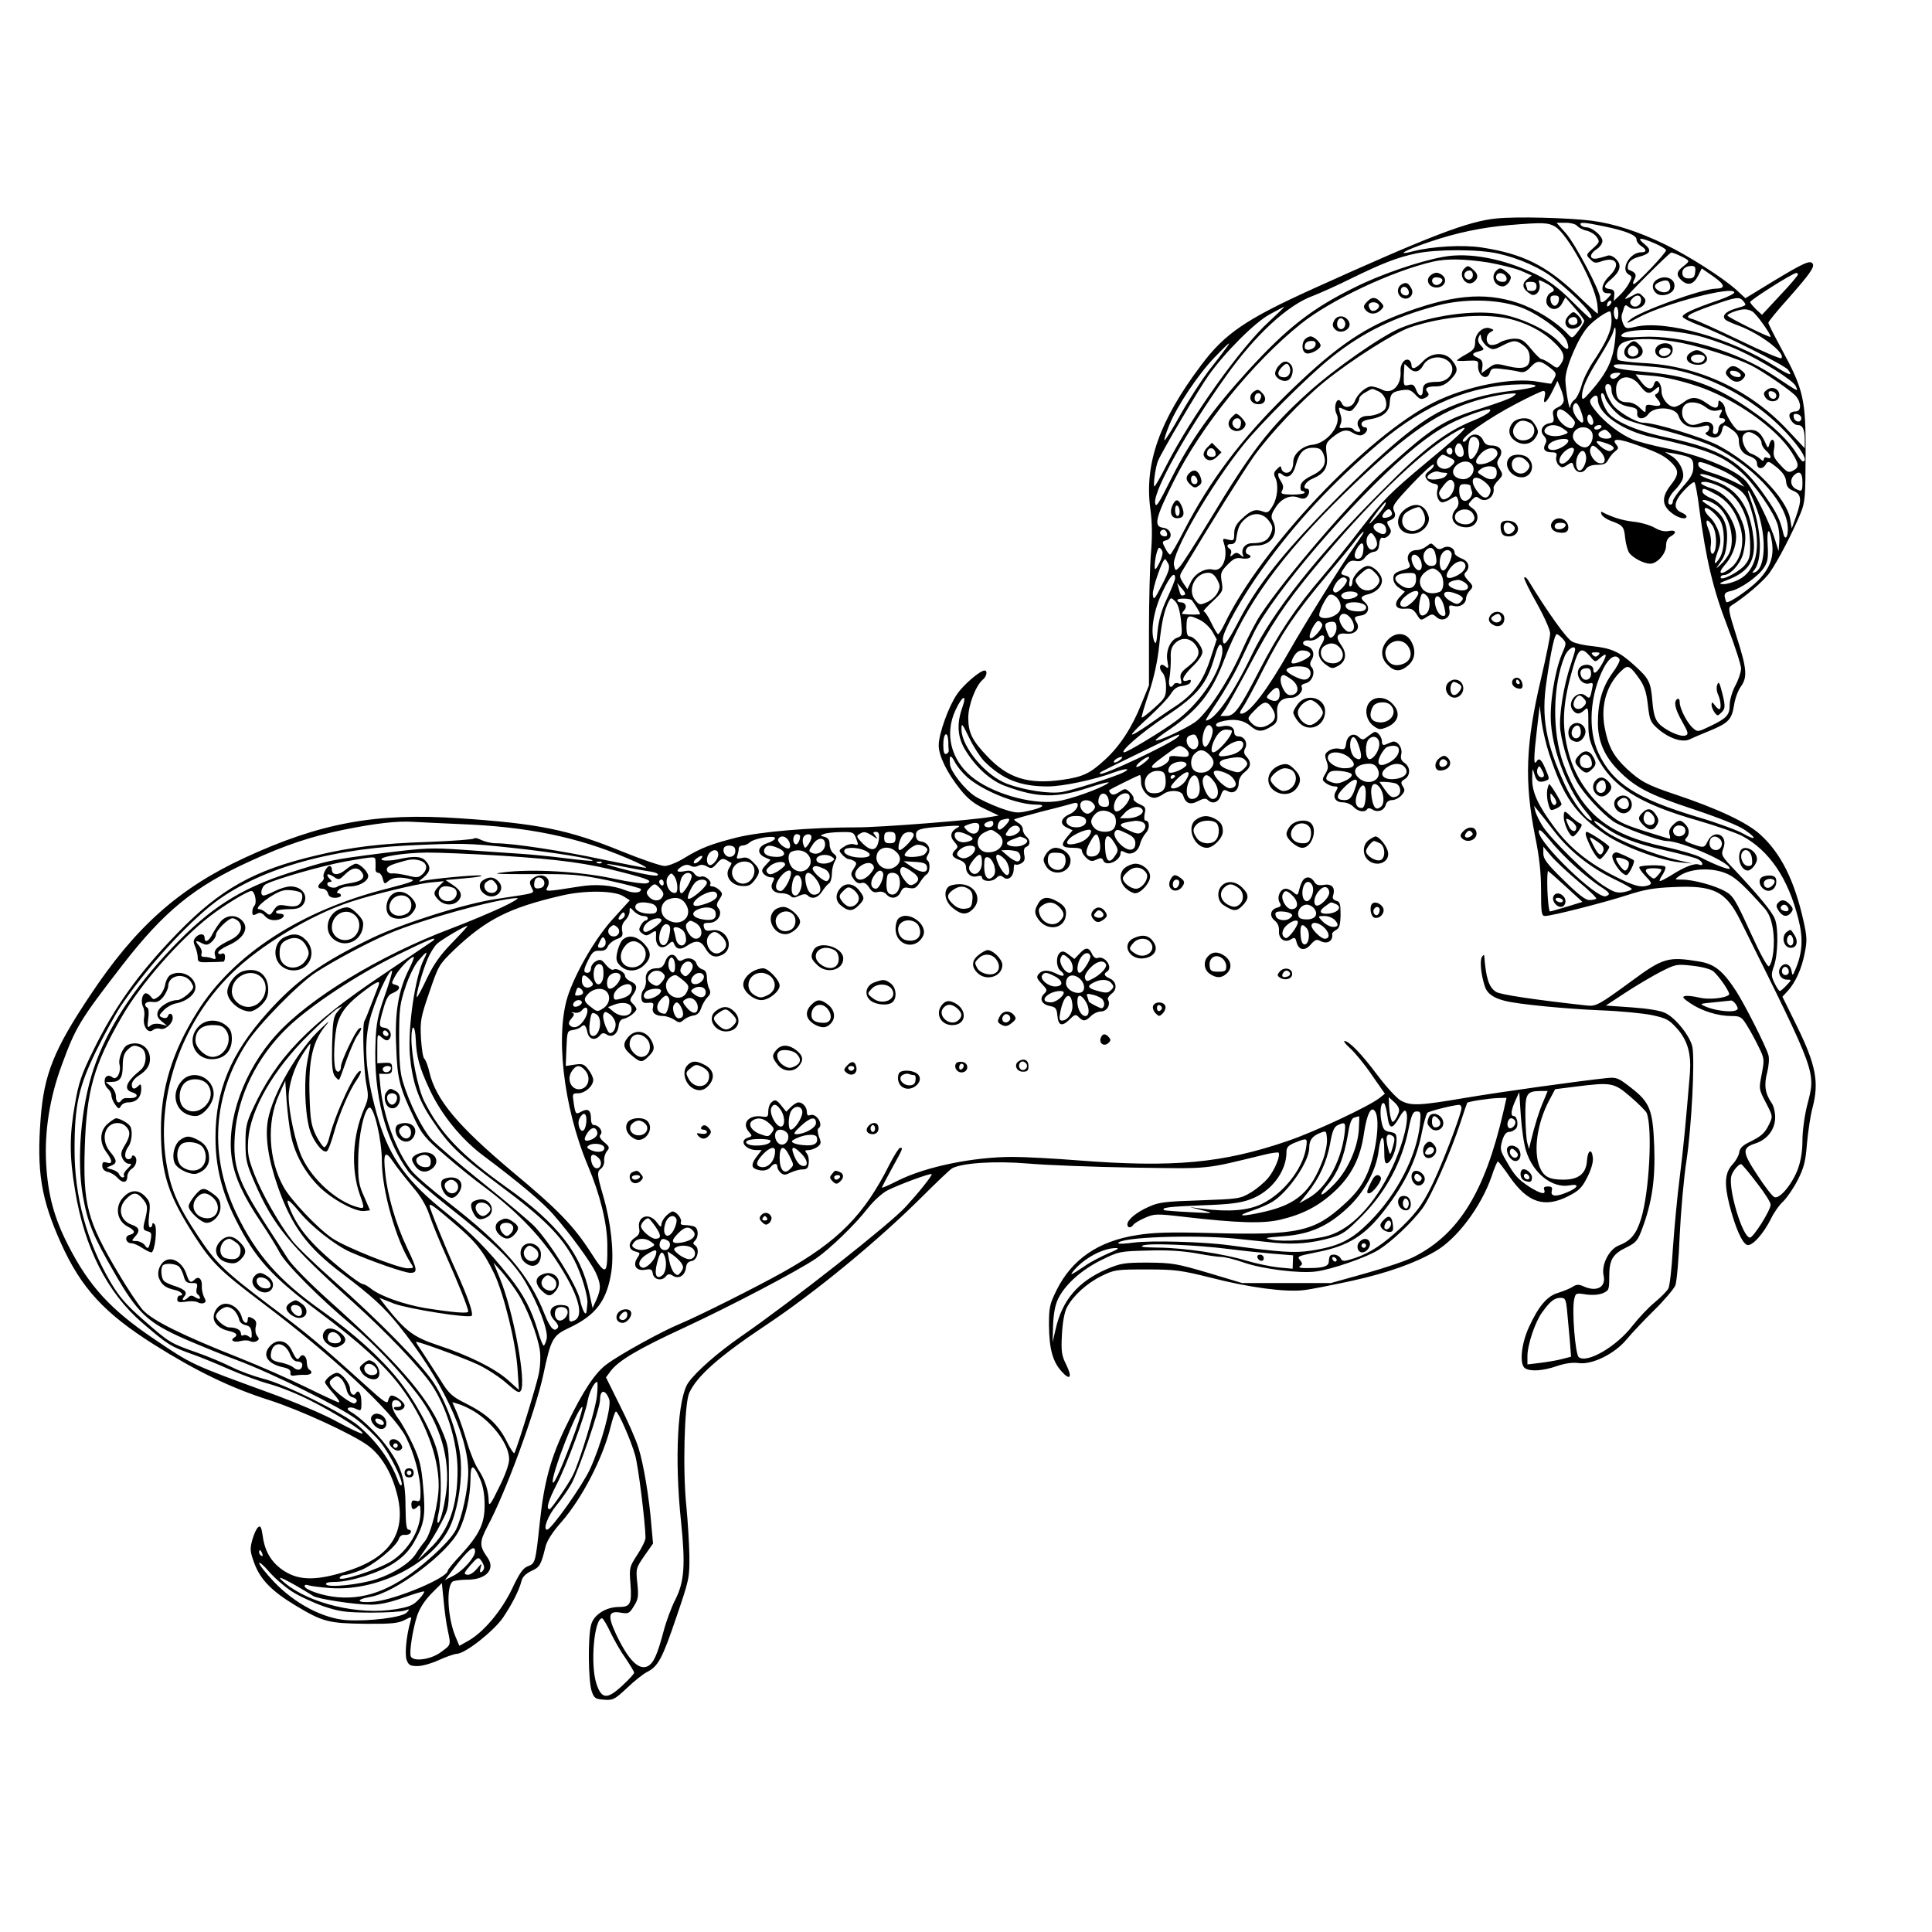<?xml version="1.0" standalone="no"?>
<!DOCTYPE svg PUBLIC "-//W3C//DTD SVG 20010904//EN"
 "http://www.w3.org/TR/2001/REC-SVG-20010904/DTD/svg10.dtd">
<svg version="1.0" xmlns="http://www.w3.org/2000/svg"
 width="850pt" height="850pt" viewBox="0 0 850 850"
 preserveAspectRatio="xMidYMid meet">
<g transform="translate(0,850) scale(0.1,-0.1)"
fill="#000000" stroke="none">
<path d="M6585 7539 c-126 -12 -294 -77 -805 -308 -298 -135 -391 -198 -495
-337 -183 -243 -251 -433 -224 -633 8 -58 9 -120 3 -191 -5 -58 -9 -213 -9
-345 l0 -240 -33 -81 c-41 -104 -95 -186 -159 -245 -67 -62 -98 -77 -190 -90
-149 -21 -238 7 -329 103 -67 70 -84 105 -84 170 0 56 33 141 63 167 18 14 23
41 9 41 -20 0 -93 -62 -122 -105 -37 -54 -80 -174 -80 -224 0 -47 37 -122 94
-193 33 -42 61 -64 107 -86 l63 -30 -35 -6 c-86 -15 -485 -46 -589 -46 -202 0
-427 -19 -530 -45 -113 -29 -156 -45 -231 -91 -31 -19 -69 -34 -85 -34 -16 0
-101 29 -190 65 -233 95 -368 122 -714 145 -366 25 -611 -20 -944 -174 -289
-134 -480 -304 -680 -606 -159 -238 -202 -347 -217 -539 -18 -233 1 -354 89
-550 89 -198 191 -309 412 -448 181 -114 337 -190 505 -243 139 -45 362 -148
433 -199 53 -39 97 -106 122 -190 56 -181 -11 -298 -209 -362 -133 -43 -211
-44 -277 -3 -57 35 -89 86 -98 156 -6 40 -10 47 -20 39 -8 -6 -19 -31 -26 -56
-11 -40 -10 -51 9 -103 27 -72 77 -123 182 -186 118 -71 144 -78 304 -80 114
-1 146 2 174 16 33 17 33 17 27 -5 -18 -62 -26 -145 -17 -170 9 -23 16 -27 48
-27 21 0 63 12 93 26 30 14 67 27 81 28 39 3 161 100 202 159 41 61 71 121 81
160 4 18 18 33 43 45 38 17 43 26 63 107 6 26 31 65 71 110 91 105 182 281
216 420 9 36 19 65 23 65 10 0 65 -125 84 -191 14 -46 45 -298 46 -364 0 -12
-16 -45 -36 -75 -35 -54 -36 -57 -30 -131 6 -86 -1 -99 -51 -99 -57 0 -110
-34 -122 -77 -15 -51 -13 -249 2 -293 11 -32 16 -35 55 -38 39 -3 46 1 100 51
31 30 71 62 89 71 49 25 67 59 129 242 56 164 58 172 57 269 -1 55 -7 152 -13
215 -17 158 -9 453 12 501 33 74 131 161 338 299 218 145 492 371 684 562 65
65 126 123 135 128 46 24 190 33 333 21 79 -7 287 -15 463 -18 350 -5 305 -9
582 58 29 7 55 10 58 8 10 -11 -16 -76 -46 -112 -17 -20 -51 -49 -77 -64 -45
-27 -54 -28 -222 -34 -152 -5 -182 -8 -225 -28 -55 -24 -95 -57 -95 -78 0 -16
16 -17 26 -2 3 6 26 20 51 31 42 18 49 19 176 4 235 -27 344 -30 420 -12 98
23 169 60 237 123 75 69 116 149 131 258 13 85 32 122 49 95 25 -38 2 -200
-41 -287 -20 -43 -50 -81 -96 -122 -131 -120 -204 -136 -578 -126 -187 5 -261
3 -333 -9 -170 -26 -287 -107 -354 -243 -30 -61 -33 -76 -33 -153 1 -103 16
-160 55 -203 38 -43 49 -28 21 29 -20 40 -23 57 -19 132 3 56 11 99 22 120 27
51 87 106 152 138 57 28 65 29 199 29 128 0 152 -4 285 -37 163 -42 326 -64
406 -54 29 3 124 22 212 41 154 34 277 77 369 131 94 55 199 195 245 327 12
37 25 67 28 67 3 0 27 -31 53 -69 79 -113 153 -137 258 -83 45 23 59 36 82 82
17 33 27 67 25 85 -4 45 -23 36 -26 -12 -4 -57 -37 -83 -104 -83 -62 0 -86 13
-104 55 -29 71 -11 196 43 296 l25 47 87 11 c160 20 171 19 244 -44 36 -31 68
-63 72 -72 26 -68 11 -350 -25 -465 -21 -68 -45 -97 -99 -118 -42 -17 -76 -84
-66 -131 12 -52 -30 -75 -89 -48 -20 9 -30 9 -48 -3 -13 -8 -41 -19 -63 -26
-48 -14 -85 -57 -128 -150 -35 -76 -43 -166 -17 -182 24 -15 80 -11 140 10 36
12 69 17 96 13 60 -8 160 42 211 105 21 25 75 83 120 127 45 44 87 94 94 110
6 17 15 116 19 220 5 105 18 253 30 330 22 147 37 437 26 498 -9 47 -74 129
-119 150 -21 11 -78 20 -148 25 l-114 8 85 56 c47 31 117 72 155 92 69 35 71
35 143 27 44 -5 80 -15 92 -26 27 -25 74 -94 67 -101 -16 -16 -90 -23 -131
-13 -24 6 -52 9 -62 7 -15 -3 -10 -10 23 -32 50 -34 122 -56 179 -56 40 0 46
-3 69 -40 14 -22 37 -64 52 -95 26 -53 26 -56 14 -120 -13 -66 -13 -66 18
-126 31 -59 31 -61 15 -94 -19 -40 -33 -53 -88 -80 -29 -14 -42 -27 -44 -45
-2 -14 -15 -37 -28 -51 -35 -37 -39 -83 -16 -177 26 -102 56 -170 78 -179 22
-8 73 49 106 116 12 25 36 60 54 76 17 17 46 59 64 95 27 53 34 82 40 160 5
52 15 122 24 155 30 113 16 189 -69 362 l-63 128 23 25 c34 37 62 98 75 167
11 53 10 73 -5 140 -40 179 -99 298 -190 381 -58 53 -184 113 -375 177 -123
41 -152 57 -213 113 -60 57 -82 99 -98 186 -17 98 12 190 80 250 24 22 34 16
76 -44 20 -29 29 -58 35 -112 8 -68 11 -75 46 -106 47 -40 105 -60 137 -45 12
6 52 23 89 38 82 34 97 49 107 112 4 28 17 64 29 81 31 42 28 79 -18 222 -35
111 -38 126 -24 135 62 39 144 109 170 146 35 49 101 176 135 259 21 50 22 72
23 260 1 243 -9 286 -105 463 -32 59 -59 112 -59 117 0 5 38 52 85 104 98 111
119 141 110 156 -10 17 -41 3 -173 -77 l-123 -75 -40 37 c-60 54 -212 151
-314 200 -116 56 -223 91 -322 104 -103 13 -331 19 -418 10z m257 -36 c55 -33
172 -248 185 -338 3 -25 4 -45 2 -45 -2 0 -43 37 -90 83 -136 129 -238 180
-419 208 -83 13 -219 5 -301 -16 -83 -22 -41 3 68 40 120 41 234 65 356 75
147 12 167 11 199 -7z m97 3 c7 -8 26 -18 42 -21 16 -4 36 -16 44 -28 14 -20
13 -23 -17 -50 -31 -28 -31 -29 -11 -48 16 -17 23 -18 51 -8 65 22 84 -16 32
-66 -36 -35 -41 -75 -8 -75 20 0 21 -1 3 -20 -23 -25 -35 -26 -35 -2 0 32
-109 238 -151 286 l-41 46 40 0 c22 0 45 -6 51 -14z m119 -2 c97 -20 142 -39
142 -58 0 -9 9 -21 20 -28 25 -16 26 -28 1 -28 -51 0 -94 -76 -55 -98 15 -8
15 -12 1 -38 -8 -16 -27 -40 -41 -53 l-26 -25 2 25 c2 18 -2 25 -19 27 -30 4
-29 15 6 44 40 35 47 62 21 88 -13 13 -28 19 -38 15 -9 -3 -29 -9 -44 -12 -36
-7 -38 18 -3 41 14 9 25 25 25 36 0 22 -45 60 -71 60 -10 0 -21 5 -24 10 -9
14 13 13 103 -6z m223 -75 c27 -12 49 -25 49 -30 0 -12 -130 -149 -142 -149
-5 0 -4 10 3 21 11 21 5 31 -25 42 -5 1 -6 13 -2 25 5 14 20 25 46 32 53 14
59 29 24 57 -36 29 -18 30 47 2z m-688 -45 c92 -21 188 -64 246 -111 110 -89
186 -173 157 -173 -3 0 -40 35 -83 78 -57 56 -98 87 -153 114 -143 70 -296 99
-410 78 -106 -19 -278 -78 -391 -135 -187 -92 -297 -178 -466 -363 -158 -173
-253 -306 -336 -470 -61 -122 -72 -139 -75 -114 -6 56 139 315 311 556 130
183 273 315 385 355 31 12 107 46 167 76 135 66 201 92 285 110 92 19 275 19
363 -1z m800 -10 c44 -22 43 -21 14 -45 -32 -24 -34 -40 -8 -63 27 -25 53 -17
72 21 l16 32 52 -36 c51 -36 54 -52 10 -53 -61 0 -338 -101 -377 -136 -23 -21
-16 -19 38 10 115 61 420 141 420 109 0 -5 -30 -20 -67 -33 -112 -38 -164 -62
-160 -74 2 -6 35 -23 73 -37 98 -37 377 -176 391 -196 22 -29 7 -25 -52 12
-198 127 -485 209 -621 177 -39 -9 -43 -8 -53 14 -6 13 -8 31 -6 39 3 8 7 22
10 31 4 13 8 14 20 4 19 -16 55 -9 69 12 8 14 7 22 -7 35 -17 17 -19 17 -47 1
-17 -9 -30 -15 -30 -12 0 8 193 201 203 203 4 0 22 -6 40 -15z m-844 -29 c51
-9 115 -25 142 -36 l48 -21 -22 -18 c-24 -20 -18 -43 17 -64 22 -14 46 15 39
45 -6 20 -5 20 25 5 38 -20 48 -34 28 -42 -21 -8 -30 -42 -16 -59 19 -23 48
-18 63 11 l14 26 41 -47 c23 -26 42 -52 42 -57 0 -5 -12 -25 -26 -44 -26 -34
-27 -34 -45 -15 -52 56 -141 111 -220 138 -150 50 -295 36 -525 -52 -167 -64
-294 -155 -497 -354 -196 -192 -336 -379 -447 -594 -30 -59 -58 -107 -62 -107
-4 0 -14 13 -22 29 -14 27 -14 29 5 34 32 9 22 51 -13 55 -44 5 -36 41 47 207
119 239 347 521 558 690 131 105 403 233 582 274 61 14 140 12 244 -4z m909
-42 c-2 -22 -8 -28 -28 -28 -16 0 -26 6 -28 19 -4 21 13 36 41 36 14 0 18 -6
15 -27z m452 -11 c0 -4 -35 -46 -79 -92 l-79 -85 -26 24 c-14 14 -26 28 -26
32 0 9 184 126 203 128 4 1 7 -3 7 -7z m-1150 -52 c0 -13 -7 -20 -20 -20 -11
0 -20 2 -20 4 0 2 -3 11 -6 20 -5 12 0 16 20 16 19 0 26 -5 26 -20z m98 -62
c-2 -13 -10 -23 -18 -23 -8 0 -16 10 -18 23 -3 17 2 22 18 22 16 0 21 -5 18
-22z m362 2 c0 -24 -26 -38 -42 -22 -8 8 -8 15 2 27 18 21 40 19 40 -5z m450
-5 c15 -19 16 -18 -36 -33 -44 -13 -61 -34 -41 -50 7 -5 32 -16 57 -25 96 -36
208 -122 187 -143 -4 -4 -87 32 -184 79 -98 47 -191 89 -206 93 -41 9 -24 21
85 60 107 38 121 40 138 19z m-988 -24 c77 -25 198 -112 212 -154 15 -41 0
-43 -34 -3 -47 53 -177 114 -272 126 -116 16 -288 -9 -421 -61 -84 -33 -296
-181 -415 -289 -168 -152 -247 -255 -431 -560 -62 -102 -121 -194 -131 -204
-18 -19 -19 -19 -25 7 -13 50 162 352 308 533 77 94 284 301 382 379 137 111
280 181 470 231 114 30 254 29 357 -5z m400 7 c-7 -7 -12 -8 -12 -2 0 14 12
26 19 19 2 -3 -1 -11 -7 -17z m-1499 -73 c-124 -113 -342 -419 -450 -630 -26
-52 -51 -95 -54 -95 -7 0 5 89 16 113 19 44 179 315 222 375 73 103 205 235
271 270 31 17 59 32 62 32 2 0 -28 -29 -67 -65z m1537 34 c0 -17 -4 -28 -10
-24 -5 3 -10 17 -10 31 0 13 5 24 10 24 6 0 10 -14 10 -31z m589 11 c16 -8 81
-98 81 -112 0 -7 -189 86 -190 94 0 8 48 26 73 27 10 1 26 -3 36 -9z m-619
-40 c0 -45 -23 -95 -81 -182 -21 -31 -44 -78 -51 -105 -7 -26 -21 -54 -30 -61
-10 -7 -19 -21 -19 -30 -3 -31 -21 72 -22 118 0 53 58 188 101 234 27 29 80
66 95 66 4 0 7 -18 7 -40z m-458 9 c77 -16 154 -55 204 -104 46 -43 53 -67 29
-99 -13 -18 -15 -18 -43 3 -17 12 -34 21 -40 21 -5 0 -26 20 -46 45 -31 38
-43 45 -73 45 -19 0 -47 -7 -63 -16 -15 -10 -35 -14 -44 -11 -21 8 -20 44 2
56 16 9 16 10 -1 16 -30 12 -67 -21 -67 -58 0 -28 -6 -37 -40 -56 -22 -12 -40
-24 -40 -27 0 -2 21 -3 48 -1 41 2 47 0 45 -18 -4 -47 39 -75 52 -34 6 19 12
21 59 15 28 -3 61 -9 73 -12 16 -4 29 1 46 20 30 32 42 32 84 0 29 -22 32 -28
22 -47 -7 -12 -13 -23 -14 -25 -1 -1 -26 3 -56 8 -113 22 -318 -19 -462 -91
-295 -149 -757 -638 -918 -971 -13 -27 -26 -48 -30 -48 -3 0 -17 23 -30 50
-13 28 -28 50 -33 50 -5 0 13 20 39 44 45 43 47 46 40 86 -6 38 -4 45 25 75
28 28 37 33 66 28 32 -5 50 10 22 19 -6 2 -9 12 -5 21 4 12 18 17 46 17 65 0
100 55 70 111 -8 15 -6 27 11 53 25 42 66 61 102 47 18 -7 29 -6 37 2 14 14
14 37 1 37 -23 0 -7 31 23 43 55 24 71 49 64 106 -6 46 -4 52 23 75 41 34 65
40 93 21 13 -8 31 -13 40 -9 21 8 30 34 12 34 -8 0 -15 7 -15 15 0 10 14 17
41 21 52 9 81 32 83 69 2 42 10 51 52 58 31 5 41 2 61 -19 19 -21 26 -23 44
-14 15 8 18 15 10 24 -15 18 -3 26 36 26 25 0 43 8 64 29 34 35 36 49 8 85
-30 39 -91 37 -129 -4 -30 -32 -50 -39 -50 -16 0 8 -5 18 -10 21 -19 12 -41
-17 -38 -49 4 -62 -39 -104 -82 -80 -14 7 -34 13 -46 14 -24 0 -62 -33 -74
-66 -11 -27 -47 -33 -56 -9 -4 8 -10 15 -14 15 -15 0 -21 -39 -10 -61 25 -46
-41 -130 -107 -136 -41 -4 -83 -40 -83 -73 0 -31 -11 -50 -30 -50 -10 0 -20 8
-22 17 -3 15 -4 15 -20 -1 -14 -13 -15 -22 -8 -36 16 -31 11 -90 -11 -126 -17
-29 -23 -32 -44 -24 -32 12 -52 5 -92 -33 -25 -23 -33 -40 -33 -64 0 -31 -2
-33 -27 -27 -24 6 -25 5 -18 -17 20 -61 -7 -126 -48 -115 -33 8 -77 -15 -96
-51 l-17 -35 -19 28 c-16 26 -17 30 -3 53 126 211 269 439 315 504 72 101 213
249 312 329 119 96 307 215 376 238 140 47 314 63 427 39z m469 -130 c-13 -71
-40 -120 -105 -194 -30 -34 -35 -37 -36 -19 0 36 21 83 77 172 29 47 57 97 60
111 13 51 15 -3 4 -70z m394 47 c50 -15 119 -40 155 -57 105 -48 238 -132 250
-157 12 -27 20 -31 -100 48 -164 107 -404 177 -577 168 -65 -4 -93 -2 -90 6
12 36 230 31 362 -8z m-950 -42 c21 -14 27 -14 64 5 50 26 62 26 95 0 19 -15
26 -30 26 -55 0 -42 -27 -52 -101 -34 -47 12 -53 11 -81 -10 l-30 -22 4 29 c2
21 -2 30 -19 38 -30 13 -29 21 3 29 25 7 26 8 9 26 -12 13 -15 25 -9 37 7 16
8 15 11 -5 3 -12 15 -29 28 -38z m855 17 c94 -19 246 -69 305 -99 53 -27 180
-114 197 -136 24 -29 23 -66 -1 -66 -11 0 -23 -4 -26 -10 -10 -15 14 -50 34
-50 22 0 31 -19 31 -67 l0 -35 -76 81 c-167 178 -395 283 -638 294 -54 3 -102
9 -107 14 -5 5 -6 23 -3 40 5 23 14 33 38 41 50 16 144 13 246 -7z m-2010 -28
c-11 -16 -44 -58 -73 -95 -28 -37 -83 -121 -121 -188 -37 -67 -70 -119 -73
-117 -2 3 7 32 21 66 34 84 127 223 199 298 64 67 81 80 47 36z m978 -49 c45
-31 15 -94 -44 -94 -48 0 -64 -9 -64 -36 0 -32 -18 -31 -30 2 -8 21 -15 25
-33 20 -21 -5 -22 -2 -21 42 1 26 3 48 3 50 1 1 10 -7 21 -18 22 -22 45 -18
61 12 19 36 72 47 107 22z m917 -29 c225 -19 468 -152 616 -338 37 -46 49 -77
31 -77 -4 0 -16 15 -27 33 -34 57 -107 128 -202 193 -145 102 -267 148 -437
165 -139 13 -166 18 -166 30 0 6 22 8 58 5 31 -3 89 -8 127 -11z m-167 -41
c-9 -9 -21 -13 -27 -9 -16 10 -3 25 22 25 20 0 20 -1 5 -16z m347 -42 c162
-53 349 -184 417 -291 34 -54 35 -67 6 -82 -19 -10 -26 -7 -55 25 -29 31 -33
41 -28 70 8 38 -9 58 -20 23 -6 -21 -7 -21 -20 9 -20 44 -40 57 -78 51 -19 -3
-38 -2 -43 1 -19 14 -54 72 -54 90 0 11 -7 25 -15 32 -12 10 -15 10 -15 -3 0
-27 -16 -27 -50 -2 -41 30 -69 32 -103 5 -14 -11 -32 -20 -41 -20 -26 0 -56
37 -56 69 0 37 -25 61 -33 31 -8 -29 -32 -24 -58 12 l-23 31 80 -7 c47 -4 123
-22 189 -44z m-251 3 c30 -39 41 -42 68 -18 16 14 18 14 18 0 0 -8 -6 -17 -12
-20 -10 -3 -8 -9 5 -24 21 -25 13 -34 -24 -26 -25 5 -29 2 -29 -15 0 -20 -1
-20 -25 3 -14 15 -36 25 -53 25 -37 0 -52 16 -52 57 0 61 63 72 104 18z m-334
-66 c0 -11 -11 -25 -26 -31 -21 -10 -25 -17 -20 -39 4 -23 1 -28 -16 -31 -32
-5 -46 -33 -26 -55 12 -13 14 -23 7 -36 -13 -23 -3 -37 28 -37 20 0 24 -4 20
-20 -3 -11 2 -27 10 -36 14 -13 18 -13 38 0 21 14 23 13 28 -4 8 -29 37 -37
54 -14 9 13 26 19 51 19 28 0 39 5 48 23 6 12 20 29 30 36 15 12 16 16 5 30
-24 29 10 28 99 -5 92 -33 118 -47 150 -81 27 -30 25 -49 -10 -93 -39 -50 -39
-86 1 -119 29 -25 69 -35 69 -18 0 4 -10 12 -22 17 -38 16 -34 49 11 97 22 24
43 40 46 36 4 -4 14 -56 21 -115 30 -225 61 -357 124 -519 33 -86 60 -170 60
-185 0 -15 -11 -49 -25 -75 -14 -26 -25 -64 -25 -85 0 -45 -13 -59 -86 -94
-54 -26 -56 -26 -76 -8 -26 23 -58 86 -58 113 0 12 -4 18 -10 15 -18 -11 -11
-44 21 -100 27 -48 29 -56 14 -61 -21 -8 -87 22 -116 52 -17 18 -24 41 -29 96
-7 88 -14 102 -82 163 -64 58 -99 73 -181 82 -34 3 -75 12 -90 20 -24 12 -108
129 -193 269 -7 11 -14 17 -18 13 -3 -3 21 -53 54 -111 34 -61 60 -119 60
-135 0 -15 -18 -104 -40 -198 -68 -288 -74 -453 -26 -695 18 -88 26 -158 26
-237 0 -101 2 -113 18 -113 29 0 260 59 362 92 73 24 119 32 200 35 180 9 233
-18 297 -147 340 -684 332 -664 294 -812 -12 -47 -21 -115 -21 -155 0 -48 -7
-90 -20 -126 -25 -67 -80 -133 -103 -124 -9 3 -43 47 -76 98 -67 102 -68 119
-6 139 51 17 85 62 85 114 0 23 -7 52 -16 64 -28 40 -34 79 -19 134 7 29 10
62 5 77 -12 41 -103 220 -142 281 -59 90 -95 119 -164 130 -134 22 -157 16
-294 -85 -146 -107 -158 -113 -198 -109 -235 26 -381 48 -400 60 -32 21 -44
59 -52 159 0 6 -5 3 -10 -5 -10 -16 -5 -74 12 -128 10 -33 38 -53 91 -66 61
-15 270 -35 417 -41 85 -3 187 -13 227 -21 65 -14 76 -20 112 -60 46 -52 62
-111 56 -195 -19 -227 -28 -324 -45 -459 -11 -85 -24 -226 -30 -313 -5 -87
-14 -166 -20 -176 -5 -10 -32 -38 -60 -61 -28 -23 -71 -69 -97 -102 -70 -92
-201 -168 -237 -139 -16 13 -31 211 -20 255 6 27 8 28 51 21 28 -4 56 -2 74 5
28 12 29 16 29 74 0 74 15 99 78 129 40 20 48 29 68 84 42 113 57 214 52 357
-6 164 -19 196 -103 261 -55 43 -63 46 -105 42 -131 -14 -467 -61 -622 -87
-204 -35 -242 -36 -285 -12 -17 9 -64 60 -103 112 -71 95 -125 150 -145 150
-5 -1 6 -15 26 -33 20 -18 63 -70 94 -116 l58 -83 -24 -19 c-47 -37 -286 -149
-404 -189 -286 -98 -504 -118 -925 -85 -102 8 -230 15 -285 15 -173 0 -382
-43 -504 -104 -39 -20 -71 -34 -71 -31 0 2 20 41 45 86 49 89 49 89 35 89 -5
0 -26 -33 -46 -72 -112 -224 -226 -339 -469 -475 -116 -65 -371 -193 -455
-228 -78 -32 -261 -133 -319 -176 -51 -36 -105 -117 -176 -264 -71 -144 -101
-252 -120 -432 -19 -179 -20 -182 -53 -194 -21 -8 -37 -31 -69 -99 -47 -98
-125 -190 -191 -228 l-41 -23 -16 38 c-36 84 -43 225 -13 245 7 4 36 8 64 8
83 0 125 46 89 97 -37 52 -36 69 1 140 80 149 209 502 244 663 34 161 42 174
114 208 119 56 167 121 186 249 12 84 -2 214 -36 331 -28 97 -29 106 -8 122 8
7 14 23 12 35 -1 12 4 30 12 40 13 15 12 20 -12 40 -19 16 -23 26 -16 33 13
13 -7 42 -28 42 -9 0 -14 11 -14 29 0 36 -13 46 -41 31 -26 -14 -27 -14 -35
38 -6 40 -6 42 20 42 30 0 66 32 66 59 0 10 -10 31 -22 46 -18 24 -26 26 -60
21 l-39 -6 3 77 c3 75 4 78 28 81 14 2 29 8 35 13 15 15 22 10 29 -21 6 -33
34 -41 56 -15 9 11 16 12 30 3 24 -15 48 3 52 40 2 18 10 28 23 30 21 4 55 30
55 43 0 4 -7 15 -16 23 -14 14 -14 18 0 38 22 31 20 47 -9 60 -14 6 -25 17
-25 24 0 17 -37 37 -51 28 -6 -4 -21 6 -33 21 -19 24 -25 26 -44 16 -12 -6
-22 -21 -22 -31 0 -11 -7 -20 -15 -20 -20 0 -19 13 5 60 16 32 25 38 47 37 20
-1 31 4 37 19 5 11 23 26 39 32 25 9 29 15 24 38 -3 18 2 33 14 45 11 11 19
28 19 39 0 20 0 20 20 0 11 -11 29 -20 40 -20 11 0 20 -4 20 -10 0 -5 -4 -10
-10 -10 -5 0 -15 -10 -21 -22 -10 -18 -8 -24 7 -35 15 -11 21 -11 40 2 21 13
22 13 20 -17 -2 -42 25 -59 53 -34 18 16 21 17 27 3 9 -24 29 -27 55 -9 39 27
62 25 81 -8 21 -37 42 -46 73 -32 61 28 26 119 -42 109 -25 -4 -32 -2 -36 14
-4 16 0 19 24 19 36 0 60 39 40 64 -10 12 -9 20 4 39 15 23 15 26 0 41 -9 9
-23 16 -31 16 -8 0 -13 4 -9 9 8 14 -23 41 -41 34 -8 -3 -21 2 -28 12 -10 14
-21 17 -44 12 -36 -7 -42 2 -12 21 14 8 26 9 38 3 10 -6 23 -6 34 0 12 6 24 5
38 -3 19 -11 24 -10 44 13 18 21 25 24 42 15 10 -6 20 -12 22 -13 2 0 -3 -11
-10 -22 -21 -34 7 -75 54 -79 29 -2 40 2 57 24 27 35 27 49 -5 80 -19 20 -31
24 -51 19 -21 -5 -24 -3 -19 10 3 9 6 23 6 31 0 8 8 14 17 14 9 0 24 6 32 14
20 18 111 33 111 18 0 -6 -16 -16 -35 -22 -42 -14 -47 -45 -10 -62 l25 -11
-21 -23 c-18 -19 -20 -26 -9 -39 7 -8 21 -15 32 -15 16 0 17 -3 8 -21 -15 -27
3 -49 39 -49 15 0 32 -5 39 -12 9 -9 18 -9 38 1 19 8 30 9 38 1 18 -18 45 -11
63 18 10 15 23 31 30 35 7 4 13 24 13 43 0 19 6 43 13 55 10 17 9 22 -5 33
-10 7 -18 26 -18 41 0 19 -6 28 -22 33 -21 5 -21 6 -2 13 10 4 44 8 74 8 53 1
56 0 67 -29 11 -29 10 -30 -8 -25 -12 4 -31 0 -45 -10 -25 -16 -25 -17 -8 -36
9 -10 22 -19 28 -19 6 0 17 -4 25 -9 11 -7 10 -13 -3 -33 -14 -22 -14 -26 0
-46 10 -15 22 -21 34 -17 12 4 23 -3 34 -20 12 -19 22 -24 40 -19 14 3 27 -1
35 -10 20 -24 50 -19 63 8 9 20 16 24 38 19 23 -4 31 0 46 23 10 16 24 33 31
37 15 9 17 53 3 62 -6 4 -5 13 3 25 15 25 0 54 -32 58 -14 2 -21 11 -21 27 0
27 13 31 125 39 63 5 75 4 58 -5 -31 -16 -36 -39 -14 -63 16 -18 17 -23 5 -34
-21 -20 -17 -33 16 -45 21 -8 30 -18 30 -33 0 -28 24 -47 50 -39 11 3 20 2 20
-4 0 -19 41 -23 61 -6 15 15 21 15 34 5 20 -17 45 3 45 38 0 14 3 22 6 19 4
-3 16 -2 26 4 15 8 19 18 14 39 -3 19 -1 30 9 34 19 7 19 30 0 46 -8 7 -15 21
-15 31 0 10 -9 23 -21 29 -11 7 -19 13 -17 15 2 2 58 18 123 35 66 16 128 33
138 36 33 10 19 -31 -15 -47 -42 -18 -48 -45 -14 -60 l25 -12 -24 -29 c-31
-37 -25 -48 26 -48 26 0 39 -4 39 -13 0 -8 9 -22 20 -32 16 -15 25 -16 44 -7
19 9 25 8 30 -4 11 -29 76 -2 76 33 0 11 4 11 20 3 27 -15 58 3 66 38 4 15 15
36 26 48 18 20 16 54 -3 54 -5 0 -6 13 -3 30 6 26 3 31 -23 42 -16 7 -28 18
-26 24 2 6 -6 19 -17 29 -18 17 -21 17 -46 0 -19 -12 -29 -14 -37 -6 -6 6 -9
12 -6 15 7 6 128 66 134 66 3 0 5 -13 5 -30 0 -33 30 -70 58 -70 10 0 27 7 38
15 29 22 81 19 89 -4 11 -36 31 -44 65 -26 23 12 35 14 43 6 21 -21 48 -12 58
19 9 26 14 28 31 19 25 -14 48 4 48 38 0 15 10 33 25 45 29 22 32 44 9 69 -12
13 -13 22 -6 36 13 23 -3 53 -28 53 -13 0 -20 7 -20 19 0 23 -23 33 -56 25
-27 -7 -34 12 -6 20 54 16 100 10 132 -17 34 -29 53 -29 98 0 19 12 23 22 21
55 -4 46 17 68 63 68 27 0 55 31 44 49 -3 5 5 12 19 15 28 7 44 49 26 70 -9
11 -9 19 0 34 15 24 5 52 -21 59 -28 7 -19 29 9 25 13 -2 31 4 41 13 25 23 35
2 15 -29 -22 -33 -16 -65 18 -90 26 -19 30 -19 55 -5 34 19 39 54 13 90 -28
38 -19 56 23 51 38 -4 62 22 45 49 -14 22 -11 27 19 31 32 4 42 37 17 58 -22
18 -19 27 13 35 37 9 62 34 62 61 0 27 -36 64 -62 64 -25 0 -68 -44 -68 -70 0
-11 -4 -20 -9 -20 -5 0 -7 9 -4 21 4 15 0 22 -16 26 -26 7 -26 8 -1 43 15 21
25 26 45 22 19 -3 30 1 41 16 8 11 24 22 37 24 17 2 23 11 25 35 2 21 8 30 16
27 7 -3 19 2 26 11 12 14 12 20 1 38 -8 12 -10 22 -5 24 31 11 38 22 27 45 -9
21 -2 32 78 117 49 52 92 91 96 87 4 -4 -3 -16 -17 -26 -20 -16 -23 -22 -14
-37 6 -10 21 -19 33 -21 17 -3 20 -8 16 -23 -9 -26 3 -59 21 -59 8 0 25 7 38
16 23 14 25 14 31 -6 4 -14 1 -28 -9 -39 -35 -38 -10 -81 46 -81 49 0 66 56
26 84 -21 15 -21 16 -3 36 14 15 21 17 31 9 30 -25 72 5 65 45 -1 5 8 20 21
33 21 22 21 25 6 50 -14 24 -14 29 -1 50 19 29 3 53 -36 53 -18 0 -29 7 -36
23 -13 30 -49 34 -68 7 -9 -13 -18 -17 -21 -11 -10 15 114 102 235 165 59 31
112 56 119 56 8 0 10 -8 6 -25 -10 -41 8 -28 33 22 l23 47 14 -33 c8 -18 14
-42 14 -52z m-126 61 c-5 -5 -54 -14 -109 -20 -102 -12 -207 -41 -299 -85
-117 -55 -294 -208 -550 -475 -173 -181 -274 -312 -348 -456 -50 -96 -68 -116
-68 -75 0 33 86 187 172 306 147 206 311 382 518 557 203 171 404 254 620 257
48 1 71 -2 64 -9z m336 -14 c0 -36 31 -68 76 -75 33 -6 39 -10 37 -29 -3 -28
30 -30 49 -4 26 37 120 32 133 -8 14 -43 54 -60 108 -45 21 5 27 4 27 -8 0 -8
-6 -17 -12 -19 -8 -3 -5 -9 9 -16 28 -15 52 -6 59 24 7 29 9 29 45 3 19 -13
29 -29 29 -45 0 -38 16 -61 50 -72 20 -8 30 -18 30 -31 0 -25 25 -28 39 -4 9
16 13 15 48 -13 26 -22 39 -40 41 -62 2 -22 10 -33 33 -42 35 -15 37 -39 10
-115 l-18 -50 -7 42 c-16 92 -166 244 -318 324 -71 36 -277 99 -327 99 -33 0
-116 50 -138 82 -31 47 -40 88 -19 88 10 0 16 -9 16 -24z m-1025 -8 c26 -12
41 -47 31 -73 -6 -18 -47 -35 -80 -35 -34 0 -53 -26 -38 -51 10 -15 9 -19 -2
-19 -8 0 -18 5 -22 11 -3 6 -20 9 -36 7 -23 -4 -28 -2 -22 11 8 19 8 29 -2 59
-6 22 -5 22 21 10 25 -11 29 -10 46 11 11 13 19 29 19 37 0 7 12 20 28 28 33
19 26 18 57 4z m591 -23 c-10 -8 -71 -30 -135 -50 -174 -55 -217 -82 -424
-269 -147 -133 -440 -473 -550 -639 -21 -31 -57 -101 -81 -155 -56 -130 -154
-280 -208 -319 -43 -30 -167 -88 -174 -80 -2 2 27 25 65 50 124 86 183 161
237 304 88 234 253 462 525 728 256 249 393 349 557 404 58 20 143 38 187 40
19 0 19 0 1 -14z m407 -8 c4 -12 23 -39 44 -59 35 -34 52 -40 197 -77 88 -22
193 -56 234 -76 164 -78 309 -229 326 -340 7 -50 -9 -84 -19 -39 -12 55 -29
89 -74 154 -112 163 -196 214 -440 266 -130 27 -231 71 -259 112 -22 32 -36
82 -23 82 5 0 11 -10 14 -23z m-33 -5 c0 -62 109 -138 240 -166 243 -54 309
-80 391 -154 58 -52 143 -175 160 -231 6 -20 9 -54 7 -76 l-3 -40 -14 45 c-22
76 -100 233 -132 266 -49 51 -202 113 -355 143 -56 12 -119 28 -140 37 -55 23
-123 75 -162 124 -27 33 -31 44 -22 55 17 20 30 19 30 -3z m-71 -61 c14 -43 5
-53 -20 -22 -19 24 -25 52 -12 64 9 10 18 -2 32 -42z m545 28 c19 -15 34 -19
52 -15 23 6 24 5 14 -14 -9 -16 -8 -20 5 -20 19 0 20 -16 0 -24 -8 -3 -15 -15
-15 -26 0 -11 -6 -20 -14 -20 -9 0 -12 7 -9 18 7 28 -19 44 -51 32 -37 -14
-52 -13 -70 6 -19 18 -21 55 -4 72 19 19 62 14 92 -9z m-952 -22 c-6 -7 -37
-24 -69 -37 -123 -49 -220 -124 -408 -314 -278 -278 -479 -533 -565 -712 -85
-178 -166 -294 -205 -294 -3 0 20 37 51 83 30 45 71 116 91 157 19 41 51 107
69 145 84 172 433 580 673 786 111 95 185 140 293 179 66 23 85 25 70 7z m352
-13 c29 -29 30 -33 17 -53 -13 -20 -71 25 -71 56 0 30 21 29 54 -3z m106 -31
c0 -18 -17 -16 -24 3 -8 22 4 40 15 23 5 -8 9 -20 9 -26z m915 17 c0 -22 -29
-18 -33 3 -3 14 1 18 15 15 10 -2 18 -10 18 -18z m-1046 -47 c23 -16 23 -17 5
-24 -50 -20 -110 1 -82 29 17 17 50 15 77 -5z m166 7 c-3 -5 -13 -10 -21 -10
-8 0 -12 5 -9 10 3 6 13 10 21 10 8 0 12 -4 9 -10z m-766 -152 c-164 -137
-193 -167 -284 -284 -55 -72 -134 -170 -175 -218 -119 -139 -194 -250 -280
-417 -89 -172 -109 -199 -146 -199 l-25 0 21 29 c11 16 57 99 102 183 101 192
160 280 292 440 234 283 452 495 602 587 101 61 71 26 -107 -121z m721 136
c17 -20 2 -67 -23 -72 -22 -4 -57 25 -57 48 0 38 55 55 80 24z m78 -6 c19 -19
14 -28 -12 -28 -29 0 -44 19 -25 31 18 12 23 11 37 -3z m650 -14 c12 -8 22
-23 22 -32 0 -10 9 -25 20 -35 23 -20 27 -39 5 -31 -8 4 -15 1 -15 -6 0 -10
-5 -9 -17 2 -10 9 -27 18 -38 22 -26 8 -49 64 -34 83 15 17 30 16 57 -3z
m-1220 -32 c4 -24 -22 -72 -38 -72 -11 0 -14 59 -4 85 9 23 38 14 42 -13z
m392 9 c0 -15 -42 -41 -67 -41 -30 0 -30 24 0 38 28 13 67 15 67 3z m169 -12
c34 -12 40 -24 16 -33 -8 -3 -27 6 -42 19 -31 27 -23 31 26 14z m-635 -15 c10
-27 7 -44 -9 -44 -18 0 -30 24 -21 45 7 20 22 19 30 -1z m603 -16 c30 -29 31
-61 1 -56 -24 3 -49 43 -41 64 7 19 13 18 40 -8z m-1216 -12 c19 -42 4 -73
-49 -98 -32 -16 -48 -30 -50 -45 -2 -13 1 -23 7 -23 6 0 11 -4 11 -8 0 -4 -24
-8 -54 -8 -48 1 -53 3 -45 18 7 13 5 25 -7 43 -18 28 -12 44 9 26 23 -19 46
-2 58 43 15 55 35 76 76 76 26 0 36 -6 44 -24z m569 9 c0 -8 -4 -15 -9 -15
-13 0 -22 16 -14 24 11 11 23 6 23 -9z m198 -7 c4 -19 -32 -46 -67 -50 -33 -4
-36 14 -6 46 28 30 68 32 73 4z m335 5 c-9 -26 -34 -53 -50 -53 -19 0 -16 27
7 50 25 25 52 27 43 3z m55 -21 c4 -23 -14 -62 -28 -62 -16 0 -21 37 -9 64 14
30 33 29 37 -2z m448 -2 c19 -8 24 -17 24 -44 0 -28 -10 -47 -45 -86 -25 -28
-45 -57 -45 -65 0 -8 -4 -15 -10 -15 -20 0 -9 37 19 64 16 16 32 39 35 52 8
31 -17 79 -52 99 l-27 16 39 -6 c21 -4 49 -10 62 -15z m-1051 -2 c30 -13 31
-20 8 -40 -34 -30 -83 8 -51 40 15 15 12 15 43 0z m104 -36 c15 -28 -13 -64
-46 -60 -38 4 -52 32 -29 57 24 26 62 27 75 3z m1093 -19 c31 -14 67 -36 80
-50 l23 -25 -45 22 c-25 13 -70 31 -100 40 -37 11 -56 22 -58 34 -4 21 11 18
100 -21z m-987 -13 c0 -31 -27 -38 -62 -14 -26 16 -26 17 -7 31 10 8 30 13 44
11 19 -2 25 -9 25 -28z m-228 0 c13 0 13 -3 3 -15 -14 -16 -80 -21 -80 -5 0
13 33 30 48 25 8 -3 21 -5 29 -5z m1255 -51 c64 -32 78 -53 102 -146 35 -135
12 -234 -64 -273 -21 -11 -52 -20 -67 -20 -24 1 -21 4 21 20 92 36 123 87 110
187 -16 137 -73 216 -178 249 -31 10 -56 21 -56 25 0 12 70 -11 132 -42z m318
11 c0 -43 -2 -45 -31 -30 -21 12 -25 40 -7 58 24 24 38 13 38 -28z m-1394 -3
c20 -18 25 -29 20 -45 -10 -29 -30 -28 -55 4 -43 55 -17 85 35 41z m-141 2
c11 -17 -4 -58 -26 -70 -17 -9 -23 -8 -30 2 -12 20 -11 23 12 53 22 28 34 32
44 15z m1175 -21 c85 -43 130 -135 130 -263 0 -46 -5 -60 -27 -85 -30 -31
-103 -68 -103 -50 0 5 6 10 14 10 29 0 73 49 85 94 16 66 13 105 -13 161 -28
61 -78 111 -125 126 -47 15 -62 29 -30 29 14 0 45 -10 69 -22z m-1100 3 c0 -5
3 -16 6 -24 3 -8 -2 -22 -11 -31 -23 -22 -45 -4 -45 35 0 24 4 29 25 29 14 0
25 -4 25 -9z m1079 -36 c53 -29 86 -73 107 -142 21 -67 5 -142 -37 -178 -47
-39 -67 -32 -30 10 37 42 56 101 47 147 -11 58 -62 128 -106 145 -22 9 -40 22
-40 30 0 18 5 17 59 -12z m195 -112 c28 -109 17 -218 -24 -231 -12 -4 -13 -3
-2 10 36 44 32 172 -8 287 -11 30 -20 58 -20 61 2 16 41 -75 54 -127z m-198
68 c61 -37 93 -155 60 -219 -8 -15 -24 -36 -37 -47 -22 -20 -22 -20 1 13 18
24 25 49 28 95 4 73 -17 115 -73 148 -19 12 -35 23 -35 25 0 10 28 2 56 -15z
m-1455 -8 c-13 -23 -75 -93 -65 -73 10 20 64 90 70 90 3 0 0 -8 -5 -17z m1473
-57 c26 -34 27 -133 1 -172 -24 -37 -27 -26 -8 28 14 38 15 52 5 86 -7 22 -23
51 -37 64 -14 12 -25 29 -25 37 0 18 37 -6 64 -43z m-1441 30 c4 -9 -2 -17
-14 -21 -27 -9 -35 0 -19 20 16 19 26 19 33 1z m358 -7 c9 -17 8 -25 -4 -36
-18 -18 -65 -10 -74 12 -15 40 57 62 78 24z m-898 -31 c17 -23 18 -31 8 -56
-13 -31 -35 -42 -83 -42 -29 0 -49 -25 -40 -50 5 -13 3 -13 -11 -1 -14 11 -20
11 -32 1 -13 -11 -14 -10 -10 3 4 8 2 18 -4 22 -17 10 -13 23 6 21 10 0 19 7
21 19 8 54 15 69 39 91 35 32 79 29 106 -8z m1951 -20 c16 -23 21 -83 10 -112
-10 -27 -23 -7 -17 27 3 19 -2 49 -11 70 -17 41 -6 50 18 15z m-1436 -15 c4
-26 -14 -30 -43 -10 -23 17 -11 39 18 35 14 -2 23 -11 25 -25z m-964 -18 c3
-9 0 -15 -9 -15 -16 0 -27 14 -18 24 10 10 21 7 27 -9z m2662 -41 c9 -64 -8
-112 -59 -166 -41 -42 -133 -105 -142 -97 -1 2 -5 13 -7 23 -2 15 4 21 28 26
42 9 121 65 145 103 17 26 19 44 16 99 -5 75 8 83 19 12z m-1802 34 c-4 -7
-22 -33 -39 -58 -45 -62 -222 -347 -280 -450 -100 -177 -178 -279 -213 -280
-10 0 -8 8 6 28 11 15 52 91 91 169 81 159 139 245 280 413 53 63 110 132 125
153 27 36 45 50 30 25z m64 -46 c-2 -9 -11 -18 -20 -20 -22 -4 -35 42 -18 63
11 14 15 13 27 -5 8 -11 13 -28 11 -38z m-60 -24 c-2 -22 -9 -34 -20 -36 -21
-4 -24 19 -6 48 19 30 30 24 26 -12z m-884 -4 c3 -8 -3 -32 -14 -52 -15 -29
-19 -32 -20 -16 0 33 12 84 20 84 4 0 11 -7 14 -16z m26 -54 c8 -16 3 -34 -27
-92 -34 -67 -38 -71 -41 -44 -3 25 42 156 54 156 2 0 8 -9 14 -20z m910 -40
c25 -25 25 -42 1 -64 -25 -22 -60 -17 -78 11 -14 20 -13 24 13 48 33 30 38 31
64 5z m-695 -30 c14 -27 14 -33 1 -59 -8 -15 -29 -34 -47 -41 -30 -13 -33 -12
-51 10 -36 45 0 120 58 120 16 0 28 -10 39 -30z m-185 6 c0 -8 -16 -47 -35
-88 -25 -52 -37 -95 -42 -143 -5 -57 -8 -64 -16 -44 -16 44 -1 135 37 214 32
69 56 95 56 61z m755 -5 c8 -14 -40 -65 -53 -57 -9 5 -9 13 -1 29 18 34 42 46
54 28z m-715 -69 c-14 -5 -16 -3 -24 28 l-7 25 21 -25 c14 -15 18 -26 10 -28z
m763 4 c4 -16 -53 -30 -66 -17 -9 9 -8 14 3 22 18 11 60 8 63 -5z m-75 -49 c2
-17 -4 -30 -20 -41 -25 -18 -64 -21 -73 -6 -6 9 17 62 38 88 15 18 51 -8 55
-41z m-702 -68 c6 -62 5 -67 -15 -74 -32 -10 -53 -58 -45 -103 6 -33 5 -36 -9
-24 -22 19 -33 -4 -13 -27 10 -11 16 -35 16 -63 0 -43 -4 -50 -51 -92 -29 -26
-53 -45 -56 -43 -2 2 12 51 32 109 23 71 38 140 45 209 10 100 22 153 42 193
10 18 10 18 29 0 12 -13 20 -41 25 -85z m48 90 c14 -19 36 -55 36 -60 0 -4
-48 -4 -79 0 -2 1 2 8 9 16 14 16 6 35 -16 35 -8 0 -14 4 -14 10 0 9 57 8 64
-1z m750 -15 c28 -11 18 -34 -13 -34 -39 0 -61 9 -61 26 0 15 45 19 74 8z
m-48 -69 c18 -28 13 -55 -10 -55 -20 0 -50 46 -42 65 8 23 34 18 52 -10z
m-666 -3 c18 -9 43 -32 54 -51 l19 -34 -27 -83 c-33 -102 -73 -156 -151 -209
-33 -21 -90 -61 -127 -87 -38 -26 -68 -44 -68 -39 0 5 34 40 76 77 41 38 84
83 95 101 14 23 29 33 51 35 17 2 34 9 36 17 3 10 0 12 -11 8 -35 -13 -26 16
17 58 28 26 46 53 46 66 0 25 -36 69 -57 69 -8 0 -13 13 -13 38 0 57 6 60 60
34z m537 -19 c5 -15 -43 -70 -53 -60 -11 10 24 79 38 75 6 -2 13 -9 15 -15z
m63 -17 c0 -13 -7 -29 -15 -36 -12 -10 -16 -8 -25 15 -14 36 -13 43 8 48 25 5
32 -1 32 -27z m995 -46 c17 -19 17 -21 -3 -67 -32 -76 -56 -225 -48 -310 10
-127 77 -294 153 -383 19 -22 30 -40 25 -40 -21 0 -83 83 -117 157 -84 182
-105 297 -81 455 19 134 36 208 45 208 4 0 16 -9 26 -20z m-1617 -25 c26 -33
19 -58 -30 -97 -33 -25 -38 -35 -33 -56 5 -19 3 -23 -9 -19 -9 4 -18 2 -21 -3
-15 -25 -27 -8 -20 28 4 20 6 58 6 84 -2 35 3 52 19 68 27 27 64 25 88 -5z
m118 -47 c-18 -96 -104 -218 -205 -292 -61 -45 -212 -136 -225 -136 -24 0 77
88 181 157 144 96 182 142 218 267 12 40 20 55 27 48 6 -6 8 -25 4 -44z m518
33 c33 -37 3 -80 -47 -67 -35 8 -48 53 -22 73 26 18 49 16 69 -6z m1036 -9 c0
-5 -9 -35 -20 -68 -31 -90 -53 -228 -45 -288 10 -73 43 -174 73 -226 31 -54
109 -138 160 -174 38 -26 201 -86 234 -86 63 0 278 -93 278 -121 0 -9 -72 19
-130 50 -19 10 -89 31 -155 45 -255 55 -368 149 -448 369 -49 137 -46 343 7
470 13 32 46 52 46 29z m-1165 -22 c0 -15 -71 -47 -82 -37 -3 4 2 18 11 32 13
19 24 25 44 23 16 -2 27 -9 27 -18z m1230 -7 c22 -27 24 -27 42 -10 32 28 36
20 12 -23 -23 -41 -39 -51 -39 -26 0 19 -28 28 -51 16 -37 -21 -9 -87 33 -77
17 5 18 2 12 -26 -8 -40 -10 -43 -28 -28 -35 29 -85 -29 -56 -64 16 -19 29
-19 51 1 16 15 17 11 17 -57 0 -62 5 -81 36 -145 67 -134 184 -209 446 -284
80 -23 168 -54 195 -68 119 -64 202 -186 247 -365 22 -86 18 -149 -13 -222
-12 -29 -13 -29 -17 -7 -5 31 -31 40 -48 17 -17 -23 -1 -55 28 -55 21 0 21 0
-2 -25 -13 -14 -26 -25 -30 -25 -3 0 -14 16 -23 35 -15 31 -15 39 -2 76 17 48
20 165 4 205 -11 31 -70 102 -171 210 -66 69 -67 72 -56 102 23 60 -43 87 -70
29 -14 -29 -17 -29 -81 -5 -18 7 -21 12 -13 20 17 17 15 44 -4 62 -20 21 -30
20 -55 -5 -13 -13 -18 -27 -14 -40 4 -10 4 -19 0 -19 -3 0 -55 16 -115 35 -99
32 -116 42 -172 93 -82 76 -131 154 -157 250 -32 121 -27 217 21 380 23 80 36
87 73 45z m37 5 c-9 -9 -15 -9 -24 0 -9 9 -7 12 12 12 19 0 21 -3 12 -12z m93
-18 c4 -6 -10 -33 -31 -61 -44 -61 -64 -128 -64 -219 0 -79 28 -146 88 -207
75 -77 137 -109 331 -173 111 -37 202 -73 228 -92 56 -38 49 -48 -9 -15 -24
14 -113 47 -198 72 -270 81 -376 149 -438 283 -47 102 -38 252 23 372 25 49
54 65 70 40z m-1366 -44 c16 -19 3 -46 -21 -46 -22 0 -78 30 -78 41 0 20 84
24 99 5z m1241 -21 c0 -29 -34 -36 -44 -9 -8 21 1 34 25 34 14 0 19 -7 19 -25z
m-1316 -26 c33 -26 32 -62 -1 -67 -16 -2 -26 5 -38 28 -16 31 -14 60 3 60 5 0
21 -10 36 -21z m-54 -64 c0 -27 -17 -36 -43 -23 -18 9 -18 11 4 34 25 27 39
23 39 -11z m1340 -20 c10 -12 10 -18 0 -30 -16 -19 -39 -19 -46 0 -6 15 11 45
26 45 4 0 13 -7 20 -15z m-2736 -37 c-25 -70 -22 -128 10 -183 46 -78 113
-140 181 -164 140 -52 224 -53 366 -6 57 19 95 28 85 20 -32 -24 -175 -75
-230 -81 -114 -14 -288 38 -374 111 -89 75 -116 187 -69 289 30 66 53 76 31
14z m1360 0 c22 -31 20 -54 -6 -72 -31 -22 -61 -20 -83 4 -18 20 -18 21 15 55
40 41 53 43 74 13z m1222 -206 c63 -189 115 -264 249 -355 79 -53 238 -112
325 -121 l55 -5 -65 15 c-110 26 -258 85 -316 126 -30 22 -53 42 -50 45 2 3
20 -6 38 -20 63 -47 139 -78 269 -107 71 -16 139 -34 149 -40 23 -12 27 -32 5
-24 -19 8 -65 -10 -124 -48 -25 -15 -46 -26 -49 -24 -2 2 4 16 14 30 9 15 14
30 10 33 -8 9 -105 7 -113 -1 -4 -3 8 -21 26 -40 27 -28 30 -34 16 -40 -34
-13 -65 -5 -151 39 -114 57 -198 125 -263 212 -74 99 -101 157 -100 217 1 49
1 50 10 19 9 -32 22 -39 52 -27 14 5 14 10 0 42 -20 50 -31 61 -43 42 -13 -21
-13 15 2 142 l12 103 8 -68 c5 -38 20 -103 34 -145z m-2487 -30 c81 -81 159
-112 281 -112 65 0 204 29 289 61 52 19 81 20 44 1 -36 -19 -229 -80 -273 -87
-55 -8 -161 8 -238 36 -95 35 -202 163 -202 241 0 29 3 26 34 -38 18 -38 48
-84 65 -102z m1005 142 c8 -20 -21 -87 -34 -79 -21 13 -4 95 19 95 5 0 12 -7
15 -16z m86 -10 c0 -23 -61 -93 -82 -94 -14 0 -8 35 12 68 14 22 27 32 45 32
14 0 25 -3 25 -6z m-1248 -44 c0 -16 1 -35 2 -42 1 -6 -5 -13 -11 -15 -9 -3
-13 9 -13 41 0 50 19 64 22 16z m1008 16 c-29 -28 -329 -170 -339 -160 -5 5
-20 -2 149 80 197 97 215 104 190 80z m89 -8 c12 -31 -11 -57 -33 -38 -19 15
-21 46 -3 53 22 10 28 7 36 -15z m201 -22 c0 -23 -26 -43 -66 -50 -50 -10 -55
1 -14 35 36 31 80 39 80 15z m-259 -16 c10 -6 19 -18 19 -27 0 -13 -8 -15 -44
-11 -35 4 -43 2 -42 -10 1 -19 -47 -45 -72 -40 -12 3 2 18 48 51 73 53 65 50
91 37z m109 -30 c24 -24 25 -43 4 -64 -18 -19 -55 -21 -72 -4 -17 17 -15 54 4
72 21 21 40 20 64 -4z m-1065 -99 c71 -62 219 -121 304 -121 47 0 29 -14 -36
-28 -48 -11 -59 -9 -125 14 -40 15 -89 38 -110 52 -43 28 -105 107 -108 137
-5 44 2 48 20 14 10 -20 35 -50 55 -68z m671 74 c-11 -8 -22 -12 -25 -9 -6 6
19 24 34 24 6 -1 1 -7 -9 -15z m109 -10 c-16 -13 -32 -22 -35 -19 -7 7 39 44
54 44 6 -1 -2 -12 -19 -25z m445 9 c11 -13 10 -19 -7 -36 -20 -19 -23 -20 -64
-6 -51 17 -57 40 -14 49 51 11 72 10 85 -7z m-260 -18 c0 -12 -47 -36 -71 -36
-16 0 -9 29 9 39 25 15 62 13 62 -3z m1568 -55 c-16 -6 -31 16 -24 36 7 16 9
16 21 -7 9 -16 10 -26 3 -29z m-1660 -9 c4 -42 -12 -62 -50 -62 -21 0 -31 6
-37 23 -16 41 15 80 59 75 20 -2 26 -9 28 -36z m88 -7 c-16 -24 -53 -42 -64
-30 -4 4 11 23 32 43 42 38 60 31 32 -13z m207 13 c21 -25 18 -42 -10 -46 -20
-3 -73 48 -73 70 0 18 64 0 83 -24z m-253 8 c0 -3 -4 -8 -10 -11 -5 -3 -10 -1
-10 4 0 6 5 11 10 11 6 0 10 -2 10 -4z m106 -33 c8 -42 -5 -68 -32 -68 -24 0
-30 36 -14 76 17 40 38 36 46 -8z m64 10 c26 -33 24 -78 -5 -78 -22 0 -51 64
-42 90 9 22 23 19 47 -12z m-462 -86 c3 -21 -1 -27 -17 -27 -25 0 -34 14 -26
41 10 29 39 20 43 -14z m92 16 c0 -20 -38 -63 -57 -63 -18 0 -16 40 4 62 20
23 53 24 53 1z m-160 -28 c10 -12 10 -18 0 -30 -7 -8 -18 -15 -25 -15 -19 0
-38 28 -31 45 7 19 40 19 56 0z m216 -27 c11 -17 -25 -38 -65 -38 l-34 0 23
25 c25 26 64 33 76 13z m1814 -98 c65 -84 155 -156 262 -208 42 -20 77 -40 77
-43 1 -4 -15 -10 -35 -14 -31 -5 -44 -1 -93 31 -66 43 -227 202 -264 259 -14
22 -28 51 -32 65 l-6 25 18 -22 c10 -12 43 -54 73 -93z m-1942 77 c15 -12 16
-49 0 -65 -17 -17 -64 -15 -82 4 -21 21 -20 40 3 63 20 20 52 19 79 -2z m-121
-23 c7 -18 -12 -34 -42 -34 -30 0 -49 16 -42 34 4 11 19 16 42 16 23 0 38 -5
42 -16z m-337 -1 c0 -10 -32 -43 -42 -43 -16 0 -8 39 10 43 27 7 32 7 32 0z
m-2410 -19 c288 -11 509 -56 730 -150 50 -21 87 -40 82 -42 -4 -1 -91 16 -193
37 -177 38 -392 71 -469 71 -19 0 -47 7 -62 14 -15 8 -30 11 -32 7 -3 -4 -92
-11 -198 -15 -213 -7 -340 -22 -498 -60 -272 -64 -421 -147 -611 -343 -167
-172 -275 -322 -370 -517 -51 -104 -63 -139 -79 -232 -25 -140 -25 -230 0
-380 41 -253 142 -452 297 -585 111 -95 122 -102 213 -135 41 -14 118 -46 170
-69 52 -23 131 -52 175 -64 44 -12 125 -44 179 -72 110 -55 245 -141 230 -146
-6 -2 -55 22 -111 52 -55 31 -185 86 -289 124 -356 130 -346 125 -519 242
-188 127 -283 230 -375 410 -62 121 -89 221 -97 359 -8 143 16 292 69 435 61
166 78 195 265 437 185 239 317 347 563 459 157 72 269 109 415 139 139 28
235 39 305 34 30 -2 125 -6 210 -10z m2340 1 c0 -8 -9 -15 -20 -15 -22 0 -27
15 -7 23 21 9 27 7 27 -8z m654 9 c20 -8 20 -28 1 -44 -13 -10 -23 -10 -55 5
-58 26 -53 33 27 44 6 0 18 -2 27 -5z m-716 -26 c-4 -29 -30 -34 -53 -12 -17
17 -17 18 1 25 38 15 56 10 52 -13z m179 -5 c5 -14 -32 -36 -53 -31 -13 3 -12
6 2 26 16 24 44 26 51 5z m2928 -8 c0 -22 -31 -33 -47 -17 -17 17 -1 44 24 40
15 -2 23 -10 23 -23z m-484 -158 c35 -32 83 -70 106 -85 46 -29 51 -37 28 -45
-37 -15 -295 233 -295 284 0 15 13 5 49 -38 26 -33 77 -85 112 -116z m-2543
147 c45 -31 19 -84 -41 -84 -51 0 -63 64 -17 87 32 16 31 16 58 -3z m412 10
c0 -20 -26 -45 -57 -53 -43 -12 -59 -5 -41 16 21 25 98 55 98 37z m160 -12
c26 -13 35 -24 35 -42 0 -16 -6 -26 -18 -28 -30 -6 -86 55 -72 78 8 13 13 12
55 -8z m-1122 -9 c26 -17 26 -17 13 0 -12 15 -11 17 3 17 12 0 15 -8 13 -30
-7 -58 -36 -61 -82 -10 -16 18 -17 23 -5 30 21 13 27 12 58 -7z m102 -8 c0
-20 -5 -25 -25 -25 -20 0 -25 5 -25 25 0 20 5 25 25 25 20 0 25 -5 25 -25z
m80 11 c0 -15 -48 -66 -62 -66 -12 0 -1 49 14 67 14 17 48 16 48 -1z m235 2
c32 -14 32 -24 -1 -32 -28 -7 -54 7 -54 30 0 17 21 18 55 2z m-735 -7 c0 -20
-13 -41 -21 -35 -15 9 -10 44 6 44 8 0 15 -4 15 -9z m50 -4 c0 -7 -6 -22 -14
-33 -14 -18 -15 -18 -21 -1 -4 9 -5 24 -1 32 7 18 36 20 36 2z m1266 -11 c11
-45 1 -71 -28 -74 -34 -4 -37 20 -10 67 21 37 30 39 38 7z m-1365 -7 c6 -12 7
-25 2 -30 -11 -11 -58 26 -49 40 11 18 34 13 47 -10z m1033 15 c23 -9 20 -23
-8 -34 -25 -9 -66 -3 -66 10 0 5 12 13 28 18 15 6 28 11 29 11 1 1 8 -2 17 -5z
m400 -24 c17 -29 17 -33 1 -56 -24 -37 -40 -24 -43 34 -4 61 13 70 42 22z
m2665 16 c15 -18 3 -46 -20 -46 -22 0 -34 22 -25 45 7 19 30 19 45 1z m-3939
-21 c0 -27 -30 -48 -54 -39 -20 8 -20 9 0 39 22 33 54 33 54 0z m-1379 -15
c186 -20 364 -49 356 -57 -3 -2 -56 3 -118 11 -63 8 -154 17 -204 20 -49 3
-160 11 -245 17 -146 10 -167 9 -360 -15 -227 -29 -234 -31 -410 -87 -215 -70
-346 -154 -513 -329 -173 -182 -287 -358 -346 -535 -55 -165 -74 -396 -47
-554 21 -119 44 -176 137 -337 105 -183 148 -223 314 -296 72 -31 175 -73 230
-93 150 -56 452 -205 524 -260 35 -27 81 -71 104 -99 44 -55 101 -171 94 -189
-3 -7 -10 2 -16 19 -33 89 -94 173 -175 242 -66 55 -330 186 -421 207 -38 10
-99 32 -135 50 -36 18 -104 47 -153 64 -117 41 -121 43 -234 142 -77 67 -108
103 -145 165 -107 182 -161 381 -160 589 0 193 18 274 96 433 36 73 84 160
107 195 101 150 253 322 381 430 187 159 503 258 878 277 239 11 270 11 461
-10z m1829 -8 c0 -5 -5 -13 -12 -20 -14 -14 -88 -17 -88 -4 0 11 30 38 50 44
16 6 50 -8 50 -20z m-847 6 c7 -21 -4 -38 -23 -38 -19 0 -34 25 -24 41 8 13
42 11 47 -3z m192 0 c36 -16 32 -38 -7 -38 -42 0 -63 13 -55 34 8 19 27 20 62
4z m865 -1 c0 -24 -37 -49 -59 -42 -26 8 -27 23 -3 41 22 17 62 18 62 1z
m-485 -9 c37 -17 24 -33 -24 -31 -44 2 -75 18 -65 34 7 13 58 11 89 -3z m137
-5 c24 -21 23 -48 -3 -66 -41 -29 -97 10 -80 57 12 31 54 36 83 9z m3003 -132
c46 -38 81 -72 78 -75 -4 -3 -17 -6 -31 -6 -17 0 -50 26 -113 88 -73 71 -89
93 -89 117 l0 30 36 -43 c20 -23 74 -73 119 -111z m-3785 120 c0 -23 -28 -54
-41 -46 -13 9 -11 39 3 53 18 18 38 14 38 -7z m394 0 c37 -41 -14 -97 -60 -66
-26 17 -34 69 -11 78 26 11 55 6 71 -12z m920 13 c20 -8 21 -44 2 -44 -8 0
-28 11 -43 25 l-28 24 27 1 c14 0 33 -3 42 -6z m-2264 -19 c259 -17 375 -33
525 -72 120 -31 138 -39 111 -49 -10 -4 -77 5 -150 21 -146 31 -357 43 -481
27 -57 -7 -33 -8 125 -8 179 1 207 -1 338 -28 78 -17 142 -34 142 -38 0 -17
-31 -20 -68 -5 -58 23 -131 29 -207 16 -145 -23 -148 -23 -137 -3 23 41 -23
70 -63 40 -16 -12 -17 -18 -7 -40 13 -29 30 -23 -153 -51 -137 -20 -407 -105
-544 -170 -225 -108 -337 -188 -465 -331 -161 -180 -228 -341 -228 -549 0
-127 27 -237 88 -359 87 -174 158 -252 372 -412 175 -131 282 -229 353 -323
105 -140 169 -305 169 -436 0 -76 -33 -211 -60 -245 -12 -14 -30 -39 -41 -57
-26 -40 -97 -86 -174 -111 -73 -24 -210 -38 -220 -23 -4 7 9 11 36 11 69 0
194 39 259 81 42 27 67 53 90 91 47 83 53 117 42 243 -8 95 -15 123 -46 190
-20 43 -49 95 -64 114 -31 41 -37 81 -11 81 9 0 19 -7 23 -15 4 -10 -1 -15
-16 -15 -15 0 -19 -3 -12 -10 13 -13 44 -2 44 16 0 14 -38 44 -57 44 -6 0 -13
-10 -15 -21 -3 -19 -17 -9 -103 69 -196 177 -252 224 -422 351 -199 151 -234
185 -314 306 -83 125 -115 195 -134 300 -55 293 56 628 282 850 126 125 354
262 528 318 102 33 284 77 345 84 l63 6 -21 -21 c-27 -27 -27 -37 -2 -62 24
-24 63 -26 85 -4 22 23 15 45 -22 70 l-33 22 88 8 c48 4 78 9 68 12 -21 4
-226 -15 -261 -25 -16 -4 -14 -1 8 16 31 26 34 47 10 73 -19 21 -51 23 -123 7
-28 -6 -59 -7 -68 -3 -27 12 90 32 198 33 52 0 201 -6 330 -14z m867 -22 c-9
-9 -20 -14 -24 -10 -3 4 2 14 13 21 25 19 33 10 11 -11z m583 17 c13 -9 13
-11 0 -20 -20 -13 -57 -13 -66 1 -14 23 37 38 66 19z m660 -25 c0 -40 -30 -65
-50 -40 -12 14 -8 27 18 58 23 26 32 21 32 -18z m100 15 c21 -21 28 -70 10
-70 -11 0 -35 36 -45 68 -8 28 8 29 35 2z m-2768 -7 c0 -10 1 -26 0 -35 -1
-10 4 -18 12 -18 8 0 17 -12 20 -26 6 -24 8 -25 25 -10 18 17 57 19 101 7 19
-6 -4 -14 -104 -40 -380 -95 -681 -290 -839 -544 -109 -174 -160 -339 -159
-522 1 -189 30 -280 149 -465 75 -116 113 -153 293 -289 311 -234 577 -482
635 -592 37 -72 65 -174 65 -246 0 -36 -2 -41 -20 -36 -15 4 -20 0 -20 -16 0
-24 10 -27 28 -9 9 9 12 4 12 -24 0 -79 -53 -168 -127 -216 -62 -39 -243 -97
-228 -72 3 5 12 10 20 10 8 0 39 9 70 21 57 21 159 105 170 139 4 12 14 19 27
17 11 -1 23 4 25 11 3 6 -1 12 -9 12 -10 0 -13 23 -14 103 0 121 -19 179 -88
271 -40 53 -114 123 -155 146 -25 14 -4 25 24 12 24 -11 25 -11 25 28 0 39
-13 60 -25 40 -9 -15 -25 -2 -25 19 0 25 -38 71 -57 71 -18 0 -53 -28 -53 -42
0 -4 16 -26 36 -48 20 -22 31 -40 25 -40 -5 0 -70 30 -143 66 -73 36 -205 94
-293 129 -253 100 -384 165 -427 212 -20 23 -68 95 -107 161 -138 232 -156
303 -148 556 8 248 40 360 162 571 82 144 255 341 390 445 61 47 164 110 181
110 15 0 26 -52 13 -65 -5 -5 -9 -17 -9 -27 0 -15 4 -17 19 -9 14 8 23 6 37
-10 12 -13 28 -19 48 -17 34 3 49 28 16 28 -12 0 -18 5 -15 10 3 6 28 10 55
10 38 0 52 5 64 21 25 37 -4 79 -56 79 -16 0 -46 -9 -68 -20 -22 -11 -44 -20
-50 -20 -18 0 -11 39 10 50 43 23 251 82 350 100 133 23 130 23 132 3z m2722
-20 c6 -23 5 -37 -3 -47 -22 -26 -41 -7 -41 41 0 37 3 44 17 41 10 -2 21 -18
27 -35z m-2527 21 c31 -9 37 -34 14 -58 -19 -18 -25 -19 -68 -8 -27 6 -57 11
-68 9 -11 -1 -21 5 -23 15 -2 12 9 20 45 31 56 17 70 19 100 11z m800 -10 c-3
-3 -12 -4 -19 -1 -8 3 -5 6 6 6 11 1 17 -2 13 -5z m661 -6 c18 -18 14 -53 -8
-73 -46 -41 -108 26 -65 69 19 19 56 21 73 4z m146 -3 c-1 -5 -16 -18 -33 -29
-25 -14 -35 -16 -44 -7 -9 10 -6 17 12 32 25 20 67 23 65 4z m389 -19 c-25
-44 -68 -61 -79 -31 -12 30 48 73 73 53 7 -6 10 -15 6 -22z m235 11 c6 -29
-24 -30 -65 -2 l-38 26 50 -3 c38 -2 51 -7 53 -21z m-1326 -2 c40 -8 90 -17
112 -20 23 -4 35 -10 29 -16 -5 -5 -54 3 -123 20 -125 31 -134 40 -18 16z
m873 -7 c26 -11 34 -41 14 -54 -13 -7 -71 45 -63 58 7 11 18 10 49 -4z m398
-21 c22 -18 22 -34 -2 -47 -16 -8 -23 -5 -40 16 -21 27 -26 46 -15 57 7 7 26
-3 57 -26z m3287 16 c0 -3 -7 -15 -17 -25 -15 -17 -17 -17 -35 -2 -27 25 -22
34 17 34 19 0 35 -3 35 -7z m298 -22 c33 -17 72 -54 155 -147 19 -22 30 -48
37 -91 10 -61 1 -146 -17 -164 -6 -6 -37 50 -82 149 -65 143 -77 162 -110 180
-45 26 -142 52 -190 52 -35 0 -35 0 -13 16 52 36 155 39 220 5z m-4128 9 c0
-26 -30 -80 -45 -80 -26 0 -28 27 -4 59 22 30 49 41 49 21z m404 1 c9 -15 -15
-71 -30 -71 -23 0 -28 28 -10 55 17 26 31 31 40 16z m3005 -62 l73 -67 -68
-21 c-37 -11 -71 -21 -75 -21 -4 0 -9 41 -11 90 -2 50 0 89 3 88 3 -2 39 -33
78 -69z m-3909 -2 c0 -22 -4 -28 -17 -25 -25 5 -40 52 -23 73 13 16 15 15 27
-1 7 -10 13 -31 13 -47z m63 51 c4 -14 -33 -78 -45 -78 -12 0 -10 48 2 71 12
21 36 25 43 7z m546 -14 c25 -32 27 -60 5 -68 -23 -9 -40 8 -48 45 -11 54 10
65 43 23z m365 10 c16 -41 -7 -90 -37 -78 -12 4 -17 17 -17 43 0 21 3 41 7 44
12 13 41 7 47 -9z m-428 -18 c6 -25 -10 -66 -26 -66 -16 0 -21 19 -14 55 7 40
31 47 40 11z m-1131 -11 c0 -13 -8 -21 -22 -23 -17 -3 -23 2 -23 16 0 10 3 22
7 26 13 13 38 1 38 -19z m525 -1 c0 -8 -4 -12 -10 -9 -5 3 -10 10 -10 16 0 5
5 9 10 9 6 0 10 -7 10 -16z m190 2 c0 -17 -70 -77 -82 -70 -9 6 19 65 36 76
19 13 46 9 46 -6z m-204 -27 c14 -16 16 -24 7 -37 -13 -20 -43 -17 -60 5 -11
14 -10 20 4 35 21 23 26 23 49 -3z m-912 5 c22 -9 20 -41 -4 -54 -25 -14 -60
3 -60 29 0 30 25 40 64 25z m-671 -21 c12 -7 8 -40 -8 -53 -9 -8 -28 -10 -54
-5 -35 6 -41 4 -57 -20 -15 -23 -18 -24 -34 -10 -9 8 -22 15 -30 15 -30 0 61
72 106 82 18 5 61 0 77 -9z m1421 -17 l27 -17 -70 -77 c-76 -82 -158 -221
-198 -330 -63 -171 -26 -501 84 -762 53 -126 84 -251 85 -346 1 -136 -5 -140
-71 -37 -78 121 -146 191 -348 359 -239 201 -335 315 -364 437 -6 28 -17 55
-22 59 -6 3 -12 44 -15 90 -4 77 -1 92 37 203 40 117 42 121 108 185 142 135
242 186 475 240 103 24 233 22 272 -4z m411 4 c0 -16 -31 -33 -78 -44 -41 -10
-32 21 13 46 39 21 65 20 65 -2z m-945 -51 c-47 -22 -148 -65 -225 -94 -314
-118 -624 -307 -769 -467 -143 -157 -222 -379 -196 -546 13 -83 50 -163 127
-278 33 -49 70 -109 83 -134 25 -50 175 -201 320 -322 96 -81 204 -194 287
-303 100 -131 145 -284 126 -429 -10 -77 -29 -144 -38 -135 -2 3 0 22 5 44 14
60 12 203 -5 265 -22 86 -99 228 -172 319 -76 96 -196 204 -337 304 -191 135
-289 248 -376 428 -121 254 -105 518 46 751 53 82 229 261 304 310 84 54 228
131 322 171 143 61 471 152 563 156 11 0 -18 -18 -65 -40z m806 15 c38 -57
-23 -108 -82 -69 -35 22 -31 73 6 88 34 13 60 6 76 -19z m-148 0 c13 -4 22
-14 22 -25 0 -15 -7 -19 -31 -19 -40 0 -70 16 -63 35 6 16 33 19 72 9z m280
-38 c6 -29 -12 -39 -57 -31 -46 8 -55 30 -18 45 34 14 71 8 75 -14z m-409 -27
c-19 -12 -24 -2 -8 17 9 11 14 13 17 4 3 -7 -2 -16 -9 -21z m171 -8 c0 -12
-54 -51 -69 -51 -19 0 -12 28 11 44 25 18 58 21 58 7z m149 -11 c35 -18 36
-70 2 -70 -24 0 -54 53 -39 68 14 14 15 14 37 2z m-113 -48 c-6 -40 -19 -57
-35 -48 -25 16 -2 100 25 89 12 -4 15 -14 10 -41z m-957 -40 c-52 -53 -80 -93
-111 -157 -22 -47 -42 -84 -44 -82 -6 6 25 116 47 167 11 26 30 57 42 68 23
20 129 83 134 78 1 -1 -29 -34 -68 -74z m728 67 c15 -15 5 -39 -17 -39 -22 0
-32 24 -17 39 6 6 14 11 17 11 3 0 11 -5 17 -11z m295 -23 c6 -14 8 -32 5 -40
-10 -26 -36 -18 -43 12 -3 15 -7 33 -10 40 -7 23 36 12 48 -12z m167 -19 c24
-27 20 -51 -11 -68 -39 -21 -78 47 -46 79 18 18 32 15 57 -11z m-516 -34 c-3
-7 -11 -13 -19 -13 -17 0 -17 5 -3 32 8 16 13 18 19 8 5 -7 6 -19 3 -27z
m-758 18 c-6 -4 -107 -73 -225 -152 -322 -216 -463 -361 -567 -586 -29 -62
-33 -82 -33 -152 0 -71 4 -91 38 -169 84 -194 153 -278 436 -532 144 -130 289
-281 344 -361 66 -98 114 -251 115 -374 1 -158 -38 -270 -124 -350 l-52 -50
35 50 c20 28 51 79 69 115 34 64 34 66 34 200 0 131 -1 137 -34 214 -63 146
-200 302 -499 569 -83 75 -157 150 -176 180 -18 29 -63 98 -100 155 -120 187
-142 251 -133 386 11 171 97 346 234 477 102 97 303 230 482 318 132 65 180
85 156 62z m-39 -79 c-39 -75 -72 -300 -63 -421 10 -118 37 -199 97 -287 76
-114 115 -152 306 -295 187 -139 265 -218 319 -320 32 -60 64 -166 59 -196 -1
-7 -2 -20 -3 -29 -2 -30 -18 -4 -30 50 -13 60 -130 247 -199 320 -20 21 -122
107 -227 191 -104 83 -207 171 -228 194 -40 45 -96 157 -124 250 -13 41 -17
93 -17 196 0 126 3 148 28 223 16 48 40 97 58 117 36 42 43 44 24 7z m-67 -47
c-46 -92 -63 -189 -56 -339 5 -143 14 -179 78 -313 35 -74 48 -90 137 -166 53
-46 132 -110 175 -141 132 -99 234 -202 310 -315 101 -151 132 -253 81 -272
-19 -7 -21 -4 -20 29 1 33 -2 37 -27 40 -53 6 -73 -32 -37 -68 12 -12 18 -25
15 -30 -15 -24 -34 -5 -59 58 -68 174 -180 303 -428 495 -70 54 -141 115 -158
137 -65 82 -123 237 -136 365 l-6 61 28 -1 c24 0 29 4 29 25 0 22 -4 25 -32
24 l-33 -2 0 66 c0 65 0 65 20 47 15 -13 24 -15 31 -8 17 17 6 48 -19 51 -26
4 -27 9 -5 85 12 43 22 61 39 67 32 13 40 30 15 37 -20 5 -20 6 -4 36 16 32
69 87 83 87 4 0 -6 -25 -21 -55z m856 -20 c0 -45 -28 -63 -40 -25 -10 33 3 72
23 68 13 -2 17 -13 17 -43z m5215 9 c0 -8 -7 -14 -15 -14 -15 0 -21 21 -9 33
10 9 24 -2 24 -19z m-6177 -104 c-31 -87 -38 -122 -41 -208 -9 -226 42 -425
145 -567 16 -22 97 -92 179 -157 189 -148 281 -237 334 -326 59 -100 103 -217
95 -253 -4 -16 -10 -29 -13 -29 -4 0 -15 28 -25 62 -28 95 -63 162 -126 241
-94 118 -169 194 -275 279 -173 137 -250 243 -300 408 -55 185 -68 323 -41
436 20 85 88 235 100 222 2 -2 -12 -51 -32 -108z m1037 83 c0 -20 -28 -53 -47
-53 -16 0 -17 42 -1 58 18 18 48 15 48 -5z m-134 -14 c15 -16 16 -22 5 -29
-22 -13 -41 0 -41 26 0 29 11 30 36 3z m-931 -26 c-4 -10 -18 -47 -32 -83 -13
-35 -27 -68 -30 -73 -10 -16 -3 -220 9 -279 10 -51 9 -62 -10 -106 -52 -120
-59 -267 -18 -381 21 -59 21 -61 -15 -51 -89 26 -193 119 -239 215 -28 57 -60
202 -60 270 0 53 25 131 60 184 18 29 34 50 35 49 2 -2 -4 -34 -12 -73 -16
-77 -13 -217 7 -296 14 -56 63 -119 79 -103 6 5 20 43 31 83 23 82 68 186 101
232 11 16 19 33 16 36 -17 17 -109 -178 -138 -290 -6 -26 -17 -46 -23 -44 -6
1 -22 25 -36 52 -20 42 -25 67 -28 168 -6 166 14 251 77 322 14 17 2 8 -27
-20 -100 -93 -212 -287 -233 -401 -14 -74 1 -174 43 -294 61 -175 130 -268
283 -383 132 -100 183 -147 247 -226 189 -234 308 -484 308 -648 0 -73 -27
-198 -54 -253 -15 -29 -55 -74 -117 -128 -145 -128 -270 -181 -404 -169 -64 5
-145 33 -145 49 0 6 8 7 18 3 9 -3 53 -9 97 -12 220 -15 470 121 533 290 30
79 45 188 39 272 -8 104 -61 254 -120 343 -57 85 -236 268 -444 452 -78 69
-158 146 -177 171 -59 76 -134 208 -167 293 -27 71 -31 90 -27 152 9 131 111
309 267 462 57 57 114 108 125 114 l21 11 -20 -24 c-18 -21 -21 -40 -24 -144
-2 -94 1 -124 12 -140 9 -11 17 -18 19 -15 3 3 17 41 32 85 16 44 37 92 47
107 21 29 24 43 8 32 -15 -9 -79 -144 -79 -166 0 -23 -16 -32 -24 -12 -11 30
-6 151 9 202 16 54 49 92 125 148 51 38 65 42 55 17z m1115 -12 c0 -23 -16
-37 -53 -46 -23 -6 -27 -4 -27 13 0 23 35 52 62 52 11 0 18 -7 18 -19z m-216
-22 c-5 -9 -34 -13 -34 -5 0 2 3 12 6 20 5 13 9 14 20 5 8 -6 11 -15 8 -20z
m104 9 c20 -20 14 -56 -14 -74 -24 -16 -27 -16 -51 3 -36 26 -38 38 -14 62 23
23 61 27 79 9z m-108 -48 c0 -12 -28 -25 -36 -17 -9 9 6 27 22 27 8 0 14 -5
14 -10z m5078 -10 c10 -17 10 -21 -3 -26 -22 -9 -94 1 -130 17 -30 13 -29 13
35 19 36 4 70 7 75 8 6 1 16 -7 23 -18z m-4860 -14 c7 -37 -42 -47 -79 -17
l-24 20 25 10 c37 15 74 9 78 -13z m-205 -48 c-20 -35 -48 -47 -66 -29 -7 7
-5 16 7 30 13 15 14 20 4 25 -7 3 -4 4 8 1 12 -3 27 1 34 10 24 29 34 -1 13
-37z m67 -22 c0 -37 -24 -66 -41 -49 -7 7 -8 29 -4 57 6 41 9 44 26 35 13 -6
19 -21 19 -43z m68 2 c2 -14 -4 -31 -12 -38 -14 -11 -18 -7 -32 25 -8 21 -13
44 -9 52 5 14 8 14 28 1 12 -9 23 -26 25 -40z m-879 -70 c3 -78 16 -124 60
-219 51 -111 140 -221 238 -294 155 -116 263 -207 307 -258 76 -87 165 -210
186 -254 24 -52 25 -73 4 -121 l-17 -37 -14 65 c-37 175 -140 307 -363 465
-201 143 -293 239 -364 381 -27 54 -56 196 -56 275 0 66 16 63 19 -3z m-122
16 c-9 -9 -28 6 -21 18 4 6 10 6 17 -1 6 -6 8 -13 4 -17z m13 -143 c0 -14 -18
-23 -30 -16 -6 4 -8 11 -5 16 8 12 35 12 35 0z m854 -10 c26 -29 17 -73 -16
-82 -42 -11 -69 41 -41 80 18 26 35 27 57 2z m-1294 -286 c16 -81 61 -163 123
-225 58 -57 161 -113 200 -108 l25 3 -26 60 c-24 53 -27 72 -26 165 1 104 26
219 49 227 20 6 55 -142 55 -235 0 -129 63 -351 127 -449 15 -22 14 -23 -14
-23 -41 0 -274 93 -331 132 -64 43 -185 171 -215 227 -66 120 -74 282 -21 401
l29 65 6 -90 c4 -50 12 -118 19 -150z m5510 149 c-18 -41 -37 -101 -56 -179
l-7 -30 -7 25 c-5 14 -8 66 -9 117 -1 102 5 112 66 113 l32 0 -19 -46z m-76
-217 c30 -99 116 -167 193 -152 44 8 36 -11 -13 -31 -49 -21 -73 -18 -67 6 4
16 0 20 -17 20 -16 0 -20 -4 -16 -15 8 -23 -15 -18 -65 13 -51 34 -66 50 -103
116 -26 44 -27 52 -17 87 8 27 18 39 30 39 10 0 24 7 31 15 12 15 5 55 -11 55
-14 0 -11 26 8 68 l17 37 7 -105 c4 -58 14 -127 23 -153z m-560 169 c-4 -12
-11 -27 -18 -35 -9 -11 -12 -9 -17 10 -4 13 -7 39 -8 58 l-1 34 25 -23 c18
-17 23 -30 19 -44z m460 2 c-81 -352 -196 -538 -394 -638 -31 -16 -126 -48
-211 -72 l-154 -43 -195 0 -195 0 -150 45 c-139 41 -158 44 -265 45 -106 0
-120 -3 -184 -30 -124 -55 -193 -135 -222 -264 l-13 -56 2 75 c2 49 9 89 22
115 30 63 103 128 190 171 77 38 81 39 206 42 86 3 154 -2 211 -12 47 -9 97
-16 111 -16 15 0 60 -11 100 -25 80 -28 245 -49 317 -39 70 9 222 62 275 95
60 38 146 120 192 181 39 53 125 247 168 378 15 47 29 86 30 88 5 6 98 20 137
21 l36 1 -14 -62z m-510 -18 c8 -60 21 -61 52 -7 11 21 24 34 27 30 22 -21 -8
-146 -62 -258 -73 -153 -174 -260 -275 -291 -63 -19 -201 -29 -252 -18 -35 7
-29 9 53 15 117 9 193 43 280 123 74 68 128 167 138 251 10 76 25 79 25 5 0
-45 3 -61 13 -58 18 6 40 57 41 97 1 32 -2 36 -29 41 -25 4 -30 11 -37 45 -9
43 -3 89 11 81 5 -3 11 -28 15 -56z m326 35 c0 -20 -61 -185 -109 -294 -51
-115 -82 -160 -157 -232 -78 -73 -137 -112 -203 -134 -49 -16 -55 -16 -63 -1
-5 9 -18 16 -28 16 -19 0 -22 -4 -24 -32 -1 -19 -25 -27 -86 -27 -37 -1 -50 2
-41 8 12 8 12 12 2 25 -16 19 -14 19 74 37 138 27 211 73 299 188 91 119 139
221 162 341 8 41 19 79 24 84 7 7 104 32 138 35 6 1 12 -6 12 -14z m-183 -74
c-15 -137 -99 -302 -217 -422 -84 -86 -140 -113 -266 -132 -71 -10 -125 -7
-354 24 -115 16 -347 22 -422 12 -38 -5 -68 -7 -68 -3 0 27 332 39 520 20 52
-6 129 -13 170 -18 88 -8 161 -2 245 22 53 15 69 27 141 100 101 103 170 231
199 369 15 74 21 87 38 87 18 0 19 -5 14 -59z m-3667 22 c0 -16 -4 -34 -9 -42
-15 -23 -35 24 -21 49 15 28 30 25 30 -7z m3398 -47 c-7 -84 -52 -181 -113
-241 -56 -57 -71 -52 -21 6 42 50 69 117 86 216 8 52 16 73 28 76 9 3 19 5 21
6 2 0 1 -28 -1 -63z m687 44 c10 -16 -16 -43 -28 -31 -11 11 -2 41 12 41 5 0
13 -5 16 -10z m-750 -62 c-17 -124 -80 -235 -158 -279 l-41 -23 36 45 c52 64
86 139 100 218 9 53 17 72 32 80 35 17 38 13 31 -41z m-3287 9 c2 -10 -7 -21
-22 -29 -34 -15 -43 -5 -22 27 18 28 39 29 44 2z m3193 -118 c-53 -142 -115
-197 -257 -230 -105 -24 -134 -21 -52 6 29 9 67 26 85 37 70 42 163 178 163
237 0 35 13 52 47 66 28 11 28 11 31 -25 2 -20 -6 -61 -17 -91z m306 103 c10
-6 10 -17 1 -47 -11 -38 -12 -39 -19 -15 -16 57 -10 80 18 62z m-381 -53 c-15
-93 -100 -200 -195 -246 -60 -29 -144 -36 -261 -21 l-55 7 55 -14 c54 -13 53
-14 -55 -8 -60 3 -112 7 -114 9 -12 11 21 15 165 21 123 4 171 10 214 26 92
33 160 122 160 209 0 20 8 29 38 41 54 22 55 21 48 -24z m-3088 4 c6 -20 -26
-27 -56 -14 -21 10 -23 14 -11 22 19 12 61 7 67 -8z m-844 -173 c38 -44 62
-85 76 -128 12 -35 44 -114 72 -176 53 -119 98 -231 98 -246 0 -10 -64 -5
-190 15 -93 16 -195 52 -236 84 -15 12 -31 21 -36 21 -18 0 -165 119 -221 180
-54 57 -84 105 -107 166 -14 36 2 27 47 -28 52 -64 157 -146 223 -176 91 -40
239 -92 265 -92 34 0 32 14 -15 112 -48 101 -86 231 -95 326 -10 91 -1 104 35
50 16 -24 54 -72 84 -108z m820 125 c17 -17 11 -45 -9 -45 -13 0 -25 21 -25
46 0 18 15 18 34 -1z m5095 -109 c34 -43 61 -86 61 -96 0 -25 -76 -145 -91
-145 -33 0 -99 223 -81 274 7 22 34 52 43 49 4 -2 35 -38 68 -82z m-3665 -13
c-21 -27 -57 -68 -79 -92 -69 -76 -497 -413 -725 -571 -100 -69 -197 -154
-231 -202 -48 -66 -62 -335 -33 -610 20 -193 15 -267 -25 -346 -17 -33 -40
-95 -51 -137 -28 -105 -44 -141 -69 -155 -40 -21 -86 25 -141 141 -38 82 -33
103 20 94 35 -6 39 -4 59 29 19 30 21 43 15 100 -7 64 -6 67 31 121 l38 54 -7
78 c-10 127 -35 273 -57 343 -11 36 -48 120 -82 187 l-61 123 20 27 c35 47
121 98 329 194 202 94 492 246 575 302 61 42 173 150 227 220 26 33 62 66 86
79 51 26 191 78 196 72 2 -2 -14 -25 -35 -51z m-2072 -160 c102 -86 135 -128
183 -228 42 -90 95 -304 102 -420 l6 -90 -49 44 c-58 51 -172 108 -309 153
-105 35 -140 61 -227 170 l-29 38 66 -26 c63 -23 328 -65 340 -53 9 9 -17 83
-67 194 -47 103 -118 278 -118 290 0 12 17 1 102 -72z m3413 -118 c61 -8 149
-17 197 -21 l87 -7 -1 -30 -1 -29 -64 6 c-35 4 -98 17 -141 30 -99 30 -272 56
-387 57 -64 1 -83 3 -65 10 31 10 231 2 375 -16z m-528 -19 c-32 -14 -77 -37
-100 -53 -67 -45 -74 -48 -52 -22 46 54 128 98 185 98 17 0 6 -7 -33 -23z
m1004 -29 c-1 -12 -15 -9 -19 4 -3 6 1 10 8 8 6 -3 11 -8 11 -12z m-3604 -146
c40 -61 88 -184 98 -252 4 -27 2 -72 -5 -105 -11 -54 -96 -328 -107 -347 -2
-4 -18 19 -34 52 -36 73 -87 120 -179 166 -62 31 -75 43 -112 103 -24 37 -57
89 -75 116 -18 26 -33 50 -33 52 0 7 208 -69 276 -101 39 -19 95 -56 123 -81
43 -38 55 -45 62 -33 26 37 -33 352 -91 493 l-29 71 36 -40 c19 -22 51 -64 70
-94z m4617 -73 c3 -29 8 -88 12 -130 l6 -77 -39 -10 c-21 -6 -64 -13 -95 -17
l-58 -7 0 36 c0 51 34 152 66 195 35 48 53 62 80 62 20 0 23 -6 28 -52z
m-4398 -3 c7 -18 -13 -45 -33 -45 -17 0 -27 24 -19 45 7 20 45 19 52 0z m-972
-346 c4 -19 13 -33 26 -36 21 -6 26 -18 11 -27 -11 -7 -89 51 -105 77 -9 14
-7 21 8 33 17 12 22 12 37 -2 9 -8 19 -29 23 -45z m1102 -32 c-6 -58 -76 -289
-106 -348 -21 -42 -95 -149 -102 -149 -17 0 -6 37 31 109 44 85 126 305 136
366 7 39 29 85 42 85 3 0 3 -28 -1 -63z m54 -13 c12 -30 -35 -200 -84 -307
-33 -72 -171 -267 -189 -267 -20 0 4 63 42 108 21 26 50 67 64 92 31 54 127
334 127 371 0 46 23 48 40 3z m-615 -42 c90 -45 175 -152 175 -222 0 -21 -17
-70 -45 -125 -36 -74 -44 -85 -45 -60 0 46 -18 99 -46 140 -14 21 -36 75 -49
119 -13 45 -33 103 -44 129 l-21 48 23 -7 c12 -3 36 -13 52 -22z m466 -99
c-51 -140 -94 -239 -99 -225 -9 28 109 332 130 332 4 0 -10 -48 -31 -107z
m-419 -210 c13 -30 20 -68 20 -112 1 -83 -22 -131 -103 -220 -33 -35 -59 -67
-59 -71 0 -32 -230 -128 -326 -137 -73 -7 -85 9 -16 21 108 17 341 190 391
292 30 59 50 150 51 227 0 68 12 68 42 0z m-22 -319 c0 -25 -52 -84 -94 -106
l-39 -20 33 43 c70 92 100 117 100 83z m-936 -10 c3 -8 2 -12 -4 -9 -6 3 -10
10 -10 16 0 14 7 11 14 -7z m976 -60 c0 -7 -5 -16 -11 -20 -8 -4 -9 1 -5 17 7
23 6 23 -17 -4 -14 -17 -32 -28 -43 -25 -15 3 -13 8 16 42 31 35 35 37 47 20
7 -10 13 -23 13 -30z m-847 -105 c32 -21 95 -50 140 -66 72 -24 97 -27 207
-28 69 0 136 4 150 9 23 8 24 7 9 -9 -21 -21 -163 -39 -264 -33 -103 7 -229
73 -320 169 -36 38 -65 75 -65 82 1 6 20 -10 43 -37 23 -27 68 -66 100 -87z
m19 25 c34 -20 68 -40 75 -45 15 -13 183 -39 255 -39 39 0 84 10 143 31 47 17
88 29 91 27 2 -3 -8 -19 -24 -35 -23 -25 -41 -33 -102 -43 -160 -27 -376 24
-485 114 -42 35 -28 32 47 -10z m668 -197 c14 -66 15 -63 -32 -97 -44 -32
-121 -42 -131 -17 -7 18 9 120 28 178 11 33 33 67 63 98 l46 46 8 -80 c4 -44
12 -102 18 -128z m716 -9 c16 -34 46 -86 67 -115 20 -30 37 -58 37 -62 0 -5
-22 -29 -50 -55 -68 -64 -93 -63 -116 6 -28 85 -10 288 25 288 4 0 21 -28 37
-62z"/>
<path d="M7286 7267 c-21 -15 -18 -45 5 -60 23 -14 67 -1 74 24 13 41 -39 65
-79 36z m62 -24 c4 -25 -22 -37 -49 -23 -25 14 -24 29 4 40 30 12 41 7 45 -17z"/>
<path d="M6442 7318 c-30 -30 11 -85 44 -57 19 16 18 33 -4 52 -22 20 -25 20
-40 5z m38 -28 c0 -21 -24 -28 -35 -10 -8 14 3 30 21 30 8 0 14 -9 14 -20z"/>
<path d="M6582 7308 c-25 -25 -6 -68 30 -68 9 0 23 10 29 22 10 18 8 24 -11
40 -26 21 -32 22 -48 6z m46 -31 c2 -11 -3 -17 -17 -17 -23 0 -35 15 -26 31
10 15 39 6 43 -14z"/>
<path d="M6289 7284 c-17 -21 0 -49 31 -49 31 0 48 28 31 49 -8 9 -21 16 -31
16 -10 0 -23 -7 -31 -16z m54 -11 c11 -10 -13 -32 -29 -26 -20 8 -17 33 4 33
10 0 22 -3 25 -7z"/>
<path d="M6167 7249 c-23 -13 -22 -46 2 -59 27 -14 55 13 41 40 -14 26 -23 30
-43 19z m31 -32 c2 -10 -3 -17 -12 -17 -18 0 -29 16 -21 31 9 14 29 6 33 -14z"/>
<path d="M6016 7174 c-19 -19 -20 -26 -4 -42 17 -17 44 -15 63 4 15 15 15 18
-1 35 -21 23 -38 24 -58 3z m50 -15 c7 -12 -15 -31 -31 -26 -5 2 -11 11 -13
20 -4 19 32 24 44 6z"/>
<path d="M6901 7111 c-33 -33 -2 -73 40 -51 24 13 24 32 0 54 -18 17 -20 17
-40 -3z m39 -27 c0 -8 -9 -14 -20 -14 -22 0 -28 26 -7 33 16 6 27 -1 27 -19z"/>
<path d="M5870 7090 c-9 -16 -8 -25 1 -36 26 -32 84 0 62 34 -16 26 -50 27
-63 2z m47 -6 c8 -21 -13 -42 -28 -27 -13 13 -5 43 11 43 6 0 13 -7 17 -16z"/>
<path d="M5742 7008 c-17 -17 -15 -55 4 -62 18 -7 64 18 64 34 0 13 -29 40
-44 40 -6 0 -17 -5 -24 -12z m46 -25 c-4 -22 -48 -31 -48 -10 0 19 10 27 32
27 13 0 18 -6 16 -17z"/>
<path d="M5627 6892 c-10 -10 -17 -26 -17 -35 0 -20 33 -39 54 -31 22 8 31 51
16 69 -17 20 -33 19 -53 -3z m47 -7 c8 -23 -4 -45 -24 -45 -28 0 -34 19 -14
41 21 23 30 24 38 4z"/>
<path d="M5516 6777 c-26 -19 -17 -51 15 -55 35 -4 47 25 21 50 -15 16 -20 16
-36 5z m32 -24 c-5 -25 -28 -28 -28 -4 0 12 6 21 16 21 9 0 14 -7 12 -17z"/>
<path d="M5416 6661 c-19 -21 -12 -48 15 -56 22 -7 49 10 49 30 0 11 -31 45
-42 45 -3 0 -12 -8 -22 -19z m44 -20 c0 -11 -4 -22 -8 -25 -14 -9 -35 12 -29
28 9 23 37 20 37 -3z"/>
<path d="M5311 6531 c-11 -11 -18 -27 -15 -35 10 -25 36 -28 58 -6 l20 20 -21
21 -21 21 -21 -21z m37 -24 c2 -12 -3 -17 -17 -17 -12 0 -21 6 -21 13 0 31 32
34 38 4z"/>
<path d="M5232 6418 c-17 -17 -15 -32 6 -51 15 -14 21 -15 36 -4 14 10 15 18
7 40 -11 29 -29 35 -49 15z m36 -31 c2 -10 -3 -17 -12 -17 -10 0 -16 9 -16 21
0 24 23 21 28 -4z"/>
<path d="M5158 6276 c-14 -31 -4 -56 21 -56 28 0 35 17 21 51 -15 35 -27 37
-42 5z m32 -27 c0 -10 -4 -19 -10 -19 -5 0 -10 12 -10 26 0 14 4 23 10 19 6
-3 10 -15 10 -26z"/>
<path d="M7160 6980 c-28 -28 -11 -63 27 -58 38 4 52 32 29 57 -24 26 -31 26
-56 1z m48 -23 c4 -20 -25 -34 -40 -19 -15 15 -1 44 19 40 10 -2 19 -11 21
-21z"/>
<path d="M7289 6974 c-17 -21 0 -49 31 -49 27 0 46 25 37 49 -8 21 -51 21 -68
0z m61 -18 c0 -16 -27 -29 -41 -20 -19 11 -9 34 16 34 15 0 25 -6 25 -14z"/>
<path d="M7434 6946 c-28 -22 -7 -51 37 -51 39 0 53 30 23 52 -23 17 -36 16
-60 -1z m66 -20 c0 -17 -24 -28 -45 -20 -27 11 -17 34 15 34 19 0 30 -5 30
-14z"/>
<path d="M7600 6875 c-10 -13 -10 -19 5 -35 22 -24 48 -26 66 -4 11 14 10 19
-10 35 -28 23 -44 24 -61 4z m58 -23 c3 -9 -3 -13 -19 -10 -12 1 -24 9 -27 16
-3 9 3 13 19 10 12 -1 24 -9 27 -16z"/>
<path d="M7774 6785 c-15 -11 -17 -17 -8 -32 16 -26 58 -24 62 4 4 30 -29 47
-54 28z m41 -25 c0 -22 -29 -18 -33 3 -3 14 1 18 15 15 10 -2 18 -10 18 -18z"/>
<path d="M6657 6642 c-22 -24 -22 -55 1 -75 32 -29 76 -26 97 7 14 20 14 29 4
48 -7 13 -17 26 -23 30 -20 14 -63 8 -79 -10z m74 -2 c28 -15 25 -58 -5 -72
-47 -21 -88 21 -60 60 17 24 35 27 65 12z"/>
<path d="M6642 6488 c-31 -31 3 -88 53 -88 43 0 61 53 29 84 -18 19 -65 21
-82 4z m72 -14 c20 -19 20 -29 1 -48 -21 -20 -59 -6 -63 24 -6 37 34 53 62 24z"/>
<path d="M6195 6268 c-71 -38 -52 -124 26 -116 39 4 74 45 64 77 -14 46 -49
62 -90 39z m65 -17 c17 -32 11 -60 -15 -77 -47 -31 -97 16 -67 63 7 11 46 31
64 32 4 1 12 -8 18 -18z"/>
<path d="M7046 6237 c3 -8 20 -20 37 -27 58 -21 62 -26 67 -77 3 -28 12 -58
19 -67 19 -23 65 -46 91 -46 31 0 70 44 70 79 0 20 7 34 20 41 29 16 24 30 -8
24 -18 -4 -40 1 -62 14 -19 11 -62 24 -95 27 -50 6 -91 19 -138 43 -4 2 -4 -3
-1 -11z"/>
<path d="M6831 6206 c-16 -19 -4 -43 23 -48 31 -6 46 1 46 21 0 36 -46 55 -69
27z m57 -18 c-7 -20 -48 -23 -48 -4 0 11 9 16 26 16 16 0 24 -5 22 -12z"/>
<path d="M6605 6199 c-4 -5 -4 -21 -1 -35 5 -18 13 -24 36 -24 33 0 50 31 30
55 -14 17 -56 20 -65 4z m53 -11 c8 -8 9 -15 1 -25 -16 -19 -36 -16 -42 6 -8
31 17 43 41 19z"/>
<path d="M6274 6095 c-10 -8 -29 -15 -40 -15 -32 0 -49 -26 -36 -54 10 -22 7
-24 -29 -35 -31 -10 -39 -16 -39 -36 0 -15 10 -31 25 -41 l26 -17 -22 -23
c-30 -32 -19 -56 23 -52 27 2 36 -2 51 -25 17 -28 18 -28 43 -12 24 15 27 15
44 0 26 -24 64 -3 57 31 -4 21 -1 23 20 18 26 -7 53 10 53 34 0 8 7 24 17 34
15 17 15 20 -7 43 -18 20 -21 28 -12 37 22 22 14 49 -18 61 -16 6 -30 17 -30
23 0 23 -27 36 -50 24 -16 -9 -24 -8 -36 5 -19 18 -16 18 -40 0z m40 -27 c11
-44 7 -58 -18 -58 -28 0 -44 43 -25 66 17 21 36 17 43 -8z m72 -2 c6 -16 -22
-76 -36 -76 -15 0 -21 36 -11 64 11 28 38 35 47 12z m-135 -33 c13 -36 -6 -57
-27 -29 -8 11 -14 28 -14 38 0 28 29 21 41 -9z m193 -12 c11 -17 -5 -39 -37
-55 -43 -20 -55 -5 -28 33 22 30 54 41 65 22z m-112 -38 c23 -20 24 -78 2 -87
-31 -12 -63 -6 -77 15 -18 25 -11 55 16 74 27 19 36 19 59 -2z m-102 -32 c0
-37 -30 -50 -65 -27 -45 29 -30 54 33 55 29 1 32 -2 32 -28z m216 -15 c29 -22
5 -42 -37 -30 -51 15 -47 37 7 43 5 0 19 -5 30 -13z m-206 -45 c0 -18 -42 -61
-61 -61 -27 0 -24 25 7 49 27 22 54 28 54 12z m188 -14 c11 -8 10 -13 -1 -25
-12 -11 -19 -12 -38 -1 -47 24 -47 54 -1 43 15 -4 33 -11 40 -17z m-150 1 c17
-17 15 -63 -3 -78 -25 -21 -38 1 -30 49 7 43 13 49 33 29z m78 -57 c6 -28 4
-33 -11 -30 -20 4 -39 54 -30 78 9 22 33 -6 41 -48z"/>
<path d="M6562 5798 c-18 -18 -15 -36 9 -48 26 -14 51 4 47 34 -3 24 -37 33
-56 14z m42 -13 c7 -20 -21 -32 -37 -16 -9 9 -8 14 3 21 21 13 27 12 34 -5z"/>
<path d="M6105 5684 c-32 -35 -32 -78 0 -109 30 -31 56 -32 91 -2 32 28 35 71
9 111 -23 35 -68 35 -100 0z m91 -29 c20 -31 10 -63 -23 -76 -34 -13 -62 -3
-74 28 -23 60 61 103 97 48z"/>
<path d="M6654 5505 c-7 -17 10 -35 34 -35 20 0 10 44 -11 48 -9 2 -20 -4 -23
-13z m31 -5 c3 -5 1 -10 -4 -10 -6 0 -11 5 -11 10 0 6 2 10 4 10 3 0 8 -4 11
-10z"/>
<path d="M6370 5495 c-26 -32 13 -81 48 -59 34 22 22 74 -18 74 -10 0 -23 -7
-30 -15z m50 -5 c11 -7 12 -14 4 -27 -15 -24 -33 -28 -40 -9 -7 18 1 46 13 46
4 0 15 -5 23 -10z"/>
<path d="M7555 5487 c-4 -10 -3 -29 4 -43 12 -27 15 -64 5 -64 -4 0 -13 8 -20
18 -11 14 -13 15 -14 1 0 -8 6 -23 13 -33 13 -17 14 -17 31 0 18 17 18 30 -2
104 -8 29 -11 32 -17 17z"/>
<path d="M5711 5404 c-12 -15 -21 -32 -21 -39 0 -7 9 -24 21 -39 42 -53 119
-24 119 45 0 59 -81 81 -119 33z m89 -4 c11 -11 20 -27 20 -35 0 -20 -36 -55
-57 -55 -25 0 -53 30 -53 56 0 23 33 54 57 54 7 0 22 -9 33 -20z"/>
<path d="M6026 5411 c-25 -28 -17 -79 16 -104 24 -18 30 -18 58 -7 54 22 65
66 25 105 -29 30 -75 33 -99 6z m92 -13 c36 -36 -7 -88 -62 -74 -28 7 -34 32
-16 67 12 22 59 26 78 7z"/>
<path d="M6019 5261 c-22 -18 -25 -18 -42 -3 -23 21 -51 6 -55 -31 -3 -23 -7
-26 -30 -21 -16 3 -35 -1 -47 -10 -17 -12 -18 -18 -9 -44 9 -24 8 -35 -5 -56
-15 -26 -15 -28 3 -42 11 -8 28 -14 38 -14 15 0 16 -3 7 -19 -18 -27 -4 -51
29 -51 16 0 37 -9 47 -20 19 -21 50 -26 60 -10 4 6 13 5 24 -2 23 -14 51 -4
58 22 3 12 14 20 28 20 12 0 30 9 41 21 15 17 16 24 6 39 -10 17 -9 22 8 32
26 16 26 53 0 71 -16 11 -19 21 -15 39 7 29 -19 63 -41 54 -8 -3 -21 -9 -29
-12 -10 -4 -15 0 -15 13 0 19 -17 43 -31 43 -4 0 -17 -9 -30 -19z m-38 -51
c14 -45 7 -60 -19 -44 -18 12 -28 55 -18 80 9 23 24 8 37 -36z m87 22 c4 -28
-23 -72 -43 -72 -19 0 -21 70 -3 88 19 19 43 10 46 -16z m85 -24 c7 -21 -11
-47 -44 -64 -41 -21 -56 -7 -35 34 9 17 21 32 28 35 24 10 46 7 51 -5z m-217
-41 c33 -29 25 -47 -20 -47 -41 0 -82 30 -73 53 9 25 61 21 93 -6z m126 -52
c21 -47 -42 -76 -84 -38 -34 31 -12 62 45 63 20 0 31 -7 39 -25z m118 10 c18
-21 6 -42 -29 -50 -62 -13 -93 18 -49 49 28 20 62 20 78 1z m-233 -32 c3 -7
-10 -20 -29 -28 -26 -13 -39 -14 -61 -6 -24 9 -26 13 -17 31 9 17 19 21 57 18
26 -2 48 -9 50 -15z m23 -33 c0 -6 -7 -26 -14 -45 -12 -27 -21 -35 -40 -35
-39 0 -40 18 -3 55 35 35 57 44 57 25z m168 -6 c26 -7 31 -48 6 -58 -20 -8
-28 -3 -54 34 l-21 30 23 0 c13 0 33 -3 46 -6z m-130 -65 c-2 -29 -8 -44 -17
-44 -27 0 -34 29 -17 70 21 49 39 35 34 -26z m61 48 c20 -25 24 -72 7 -86 -21
-18 -33 -7 -41 39 -9 54 8 78 34 47z"/>
<path d="M6331 5163 c-23 -19 -20 -53 4 -53 42 0 60 35 31 59 -10 9 -19 7 -35
-6z m35 -14 c8 -14 -18 -31 -30 -19 -9 9 0 30 14 30 5 0 12 -5 16 -11z"/>
<path d="M5630 5133 c-30 -11 -50 -37 -50 -63 0 -58 84 -86 122 -41 25 31 23
57 -7 86 -24 25 -37 28 -65 18z m58 -25 c31 -31 4 -88 -42 -88 -18 0 -56 34
-56 50 0 18 40 50 63 50 13 0 28 -5 35 -12z"/>
<path d="M5262 4894 c-45 -31 -9 -124 48 -124 28 0 70 43 70 72 0 29 -9 42
-37 57 -30 15 -54 14 -81 -5z m87 -13 c17 -11 18 -56 1 -76 -19 -23 -66 -19
-84 7 -20 28 -20 43 0 62 17 17 61 21 83 7z"/>
<path d="M5680 4870 c-11 -11 -20 -29 -20 -39 0 -22 44 -61 70 -61 40 0 68 78
38 108 -19 19 -66 14 -88 -8z m83 -11 c5 -9 7 -28 3 -42 -5 -21 -12 -27 -34
-27 -49 0 -69 42 -36 75 20 19 53 16 67 -6z"/>
<path d="M6437 4842 c-13 -14 -14 -21 -5 -30 27 -27 75 -2 62 32 -8 21 -37 20
-57 -2z m33 -22 c-20 -12 -33 -1 -19 16 9 11 15 12 23 4 8 -8 7 -13 -4 -20z"/>
<path d="M6022 4804 c-27 -19 -29 -64 -4 -87 39 -36 100 -10 88 37 -6 26 -39
66 -54 66 -4 0 -18 -7 -30 -16z m49 -14 c24 -13 26 -65 3 -74 -20 -8 -64 19
-64 39 0 13 26 45 36 45 3 0 14 -5 25 -10z"/>
<path d="M4603 4744 c-15 -24 -15 -29 -2 -53 29 -51 109 -33 109 24 0 27 -34
55 -67 55 -13 0 -30 -11 -40 -26z m85 -25 c2 -14 -4 -31 -13 -39 -23 -19 -65
2 -65 33 0 32 9 38 45 35 24 -2 31 -8 33 -29z"/>
<path d="M4952 4684 c-29 -20 -29 -64 1 -92 13 -12 31 -22 41 -22 25 0 66 45
66 74 0 28 -33 56 -65 56 -11 0 -31 -7 -43 -16z m92 -26 c13 -22 -18 -68 -46
-68 -24 0 -58 27 -58 46 0 7 12 22 26 33 27 22 60 17 78 -11z"/>
<path d="M5150 4631 c-23 -44 28 -70 54 -28 9 15 7 21 -8 33 -26 19 -33 18
-46 -5z m38 -18 c-5 -25 -28 -28 -28 -4 0 12 6 21 16 21 9 0 14 -7 12 -17z"/>
<path d="M5733 4628 c-6 -7 -13 -26 -17 -42 -6 -26 -8 -27 -25 -12 -10 9 -25
16 -34 16 -24 0 -40 -35 -28 -59 9 -15 7 -20 -9 -24 -31 -8 -37 -37 -12 -57
14 -11 20 -27 19 -45 -3 -35 25 -55 52 -38 16 10 20 9 25 -11 9 -37 37 -42 63
-11 19 21 26 24 42 15 31 -16 57 0 52 32 0 4 8 12 18 17 14 8 18 22 19 67 0
48 -3 57 -19 61 -13 4 -18 11 -14 23 11 34 -5 53 -40 47 -24 -4 -34 -1 -43 14
-14 22 -35 25 -49 7z m42 -27 c9 -28 -11 -72 -30 -65 -25 10 -17 84 10 84 8 0
16 -8 20 -19z m73 -24 c5 -23 -46 -73 -60 -59 -12 12 -3 46 19 67 18 19 37 15
41 -8z m-158 -21 c25 -28 21 -56 -8 -56 -22 0 -47 42 -39 64 9 22 20 20 47 -8z
m184 -32 c37 -14 10 -44 -40 -44 -30 0 -31 14 -2 34 26 19 22 18 42 10z m-94
-19 c22 -26 8 -50 -30 -50 -25 0 -36 5 -38 18 -5 23 15 47 38 47 10 0 23 -7
30 -15z m-102 -24 c10 -6 10 -10 -2 -20 -20 -17 -60 -10 -64 12 -3 13 3 17 25
17 15 0 34 -4 41 -9z m196 -30 c11 -13 14 -21 7 -26 -16 -9 -45 2 -66 25 -18
19 -17 20 12 20 17 0 37 -8 47 -19z m-164 -8 c0 -19 -42 -74 -53 -70 -22 7
-19 37 5 57 23 20 48 26 48 13z m119 -27 c22 -24 22 -46 -1 -46 -16 0 -58 41
-58 57 0 21 35 15 59 -11z m-80 0 c17 -20 10 -71 -9 -71 -10 0 -16 13 -18 43
-3 43 6 53 27 28z"/>
<path d="M5376 4604 c-24 -23 -20 -69 7 -86 43 -28 57 -29 83 -3 30 31 30 50
-1 80 -28 28 -66 32 -89 9z m72 -10 c27 -19 27 -61 -1 -78 -13 -8 -24 -7 -45
4 -32 18 -40 51 -17 74 21 20 35 20 63 0z"/>
<path d="M3697 4592 c-22 -24 -22 -55 1 -74 32 -28 52 -29 78 -3 29 29 30 35
3 69 -24 30 -59 34 -82 8z m81 -39 c4 -24 -20 -46 -44 -41 -9 2 -23 13 -31 25
-13 19 -12 24 7 43 19 19 24 20 43 7 12 -8 23 -23 25 -34z"/>
<path d="M4172 4598 c-22 -22 -14 -65 19 -92 37 -31 62 -33 89 -6 45 45 10
110 -58 110 -21 0 -43 -5 -50 -12z m92 -11 c12 -9 17 -23 14 -47 -3 -30 -7
-35 -32 -38 -19 -2 -36 4 -52 19 -30 28 -30 43 -2 63 27 19 48 20 72 3z"/>
<path d="M4565 4520 c-13 -24 -13 -35 -4 -53 38 -70 129 -58 129 16 0 20 -9
33 -32 47 -47 29 -75 26 -93 -10z m95 -10 c25 -25 25 -42 1 -64 -27 -25 -72
-9 -86 28 -8 23 -6 30 10 42 26 19 52 17 75 -6z"/>
<path d="M6037 4524 c-13 -13 -7 -55 9 -61 24 -9 51 23 38 45 -12 19 -36 27
-47 16z m33 -28 c0 -8 -4 -17 -9 -21 -12 -7 -24 12 -16 25 9 15 25 12 25 -4z"/>
<path d="M3406 4494 c-36 -35 -3 -104 49 -104 28 0 65 32 65 55 0 24 -46 65
-74 65 -13 0 -32 -7 -40 -16z m82 -16 c19 -19 14 -56 -8 -68 -29 -16 -59 -3
-66 27 -11 41 44 71 74 41z"/>
<path d="M4810 4495 c-10 -12 -11 -21 -4 -33 15 -22 27 -24 49 -8 16 12 18 18
9 33 -15 24 -38 27 -54 8z m41 -28 c-5 -5 -17 -7 -26 -3 -14 5 -15 9 -5 21 10
12 16 13 27 4 9 -8 10 -16 4 -22z"/>
<path d="M3952 4458 c-7 -7 -12 -27 -12 -44 0 -73 86 -97 120 -34 28 52 -67
119 -108 78z m90 -32 c20 -44 -8 -74 -57 -62 -29 7 -44 49 -25 71 20 25 69 19
82 -9z"/>
<path d="M4991 4374 c-63 -27 -21 -104 49 -89 41 9 56 39 36 69 -19 30 -46 37
-85 20z m67 -16 c37 -37 -19 -83 -64 -53 -28 18 -29 23 -7 47 18 21 53 24 71
6z"/>
<path d="M2737 4363 c-8 -10 -18 -34 -22 -55 -6 -29 -3 -40 14 -57 29 -29 76
-27 106 4 33 32 31 60 -4 96 -33 33 -70 37 -94 12z m85 -20 c46 -41 1 -115
-59 -96 -35 12 -42 52 -16 87 21 29 49 33 75 9z"/>
<path d="M3580 4321 c-15 -29 -13 -39 15 -66 41 -42 115 -24 115 28 0 50 -106
81 -130 38z m91 -1 c12 -7 19 -21 19 -40 0 -38 -37 -51 -75 -26 -59 39 -8 100
56 66z"/>
<path d="M4751 4306 l-24 -25 -25 19 c-19 15 -28 17 -38 9 -19 -15 -18 -63 1
-79 26 -21 16 -31 -15 -15 -37 19 -64 19 -80 0 -11 -13 -9 -20 13 -43 25 -26
26 -29 11 -44 -23 -22 -11 -47 25 -54 26 -5 30 -11 33 -42 4 -45 20 -50 53
-18 23 23 28 25 41 11 20 -20 30 -19 54 5 11 11 31 20 44 20 26 0 43 30 31 51
-4 6 3 17 14 26 28 19 24 54 -6 68 -25 11 -29 20 -13 30 29 18 -9 73 -42 60
-7 -3 -18 5 -23 17 -14 31 -28 32 -54 4z m46 -12 c4 -13 -34 -74 -47 -74 -15
0 -12 43 6 68 15 22 35 25 41 6z m-95 -11 c22 -20 24 -63 3 -63 -20 0 -47 43
-39 64 8 20 13 20 36 -1z m163 -24 c9 -13 -21 -46 -58 -65 -24 -13 -28 -13
-33 1 -4 10 4 27 22 46 28 30 58 37 69 18z m-225 -54 c39 -20 39 -45 2 -45
-31 0 -68 32 -57 49 9 15 21 14 55 -4z m112 -12 c21 -19 24 -51 5 -59 -27 -10
-67 14 -67 40 0 36 32 46 62 19z m138 -19 c11 -12 11 -18 -2 -30 -13 -13 -22
-14 -57 -4 -46 12 -51 22 -18 38 32 16 63 14 77 -4z m-210 -41 c0 -16 -35 -43
-56 -43 -33 0 -38 16 -12 34 22 16 68 22 68 9z m169 -28 c7 -8 11 -21 8 -30
-6 -14 -9 -14 -37 0 -16 8 -30 17 -30 19 0 3 -3 12 -6 21 -5 13 -2 15 22 9 16
-3 35 -12 43 -19z m-131 -24 c4 -35 -20 -71 -46 -71 -11 0 -13 8 -7 37 14 77
47 97 53 34z m56 17 c20 -29 21 -68 1 -68 -18 0 -35 31 -35 64 0 32 14 33 34
4z"/>
<path d="M4306 4299 c-31 -24 -33 -52 -6 -79 39 -39 110 -17 110 35 0 24 -41
65 -65 65 -7 0 -24 -9 -39 -21z m79 -23 c17 -25 12 -51 -12 -60 -23 -9 -62 4
-73 24 -13 24 -13 26 6 44 23 24 61 20 79 -8z"/>
<path d="M5316 4294 c-23 -22 -20 -60 6 -78 30 -21 54 -20 77 3 23 23 18 55
-12 76 -28 19 -52 19 -71 -1z m79 -45 c0 -21 -5 -24 -35 -24 -30 0 -36 4 -38
24 -5 35 24 56 52 37 12 -7 21 -24 21 -37z"/>
<path d="M2927 4270 c-9 -23 -18 -30 -38 -30 -33 0 -52 -21 -47 -53 1 -13 -3
-31 -10 -40 -8 -9 -12 -26 -10 -39 2 -18 8 -22 30 -20 22 2 25 -1 21 -19 -7
-24 10 -39 45 -39 12 0 34 -7 48 -16 22 -15 26 -15 42 -1 9 8 28 17 42 19 17
2 28 12 35 33 5 16 18 38 28 48 13 13 15 22 7 37 -5 10 -10 32 -10 49 0 21 -6
32 -19 36 -11 3 -23 14 -26 24 -7 23 -36 32 -60 18 -13 -7 -20 -6 -27 7 -14
25 -39 19 -51 -14z m43 -21 c0 -20 -4 -29 -12 -27 -15 5 -22 33 -14 54 9 24
26 6 26 -27z m77 6 c3 -9 -3 -25 -13 -36 -15 -17 -20 -18 -32 -5 -11 11 -11
18 -3 35 14 25 39 28 48 6z m-128 -39 c9 -10 7 -19 -7 -36 -16 -19 -22 -21
-40 -11 -24 13 -28 31 -10 49 16 16 43 15 57 -2z m176 -6 c9 -15 -14 -40 -36
-40 -21 0 -25 20 -7 38 15 15 35 15 43 2z m-88 -24 c24 -21 26 -26 15 -50 -21
-47 -92 -25 -92 29 0 21 21 44 42 45 4 0 19 -11 35 -24z m98 -51 c0 -25 -24
-30 -50 -10 -17 13 -18 16 -5 25 24 16 55 8 55 -15z m-197 3 c-7 -21 -58 -42
-71 -29 -7 7 -6 15 3 26 15 18 74 21 68 3z m36 -33 c5 -14 -9 -65 -18 -65 -36
0 -46 32 -19 62 20 22 29 23 37 3z m114 -7 c7 -7 12 -20 12 -29 0 -31 -22 -33
-47 -4 -19 22 -22 30 -11 36 18 12 32 11 46 -3z m-59 -34 c12 -28 7 -44 -14
-44 -16 0 -31 43 -20 59 10 18 21 13 34 -15z"/>
<path d="M3315 4228 c-27 -15 -45 -38 -45 -60 0 -30 45 -68 80 -68 33 0 80 38
80 64 0 24 -50 76 -73 76 -12 0 -31 -6 -42 -12z m79 -27 c25 -28 17 -63 -18
-80 -26 -12 -33 -12 -55 0 -50 28 -29 99 29 99 15 0 35 -9 44 -19z"/>
<path d="M5630 4225 c-12 -14 -11 -18 1 -26 23 -15 54 -6 54 16 0 26 -37 32
-55 10z m45 -5 c3 -6 -1 -13 -10 -16 -19 -8 -30 0 -20 15 8 14 22 14 30 1z"/>
<path d="M3847 4178 c-38 -14 -47 -55 -17 -80 25 -20 80 -24 98 -6 20 20 14
65 -10 82 -25 18 -32 18 -71 4z m77 -30 c27 -44 -41 -75 -85 -39 -24 19 -24
19 -4 41 23 25 72 24 89 -2z"/>
<path d="M3570 4080 c-32 -32 -25 -66 17 -89 30 -15 49 -14 67 5 24 23 19 60
-10 83 -33 26 -49 26 -74 1z m75 -24 c19 -29 10 -56 -20 -56 -38 0 -55 11 -55
34 0 47 49 62 75 22z"/>
<path d="M4147 4082 c-35 -38 -10 -92 42 -92 71 0 67 82 -5 104 -14 4 -26 0
-37 -12z m65 -19 c22 -20 23 -36 3 -53 -35 -29 -93 21 -65 55 16 20 39 19 62
-2z"/>
<path d="M5073 4074 c-3 -8 2 -23 11 -32 15 -15 17 -15 32 0 9 9 14 24 11 32
-8 21 -46 21 -54 0z m39 -9 c0 -5 -5 -11 -11 -13 -6 -2 -11 4 -11 13 0 9 5 15
11 13 6 -2 11 -8 11 -13z"/>
<path d="M3152 4054 c-52 -36 3 -110 65 -88 36 12 43 54 14 83 -25 25 -49 27
-79 5z m68 -14 c24 -24 25 -34 4 -54 -21 -21 -40 -20 -64 4 -26 26 -25 35 2
54 29 20 34 20 58 -4z"/>
<path d="M4400 4031 c-14 -26 -13 -29 9 -41 15 -7 25 -5 42 9 20 16 21 21 10
35 -18 22 -48 20 -61 -3z m45 -12 c0 -7 -8 -15 -17 -17 -18 -3 -25 18 -11 32
10 10 28 1 28 -15z"/>
<path d="M2761 3934 c-24 -30 -18 -49 25 -83 34 -27 40 -26 70 4 19 19 23 31
18 48 -18 60 -77 77 -113 31z m81 -1 c31 -28 18 -83 -21 -83 -22 0 -51 31 -51
55 0 43 39 58 72 28z"/>
<path d="M4843 3934 c-9 -23 13 -40 32 -24 12 10 13 16 4 26 -15 18 -28 18
-36 -2z"/>
<path d="M3417 3882 c-22 -24 -21 -34 4 -66 24 -31 68 -35 92 -8 24 26 21 47
-9 71 -33 26 -66 27 -87 3z m87 -18 c23 -22 20 -43 -9 -56 -19 -9 -29 -8 -50
6 -24 16 -33 45 -18 59 12 13 62 7 77 -9z"/>
<path d="M4482 3831 c-23 -14 -10 -46 18 -46 20 0 25 5 25 25 0 26 -20 36 -43
21z m34 -12 c10 -17 -13 -36 -27 -22 -12 12 -4 33 11 33 5 0 12 -5 16 -11z"/>
<path d="M3025 3814 c-24 -24 -15 -73 16 -97 32 -23 62 -16 85 18 20 31 10 61
-26 80 -37 19 -55 19 -75 -1z m95 -48 c0 -52 -63 -61 -90 -13 -14 27 -14 29 8
47 22 18 26 18 53 5 20 -11 29 -23 29 -39z"/>
<path d="M3727 3812 c-16 -17 -16 -21 -2 -32 21 -17 47 -5 43 22 -4 29 -21 33
-41 10z m31 -13 c-2 -6 -8 -10 -13 -10 -5 0 -11 4 -13 10 -2 6 4 11 13 11 9 0
15 -5 13 -11z"/>
<path d="M4206 3821 c-11 -18 6 -42 28 -39 29 4 29 42 -1 46 -11 2 -24 -1 -27
-7z m34 -10 c0 -6 -4 -13 -10 -16 -5 -3 -10 1 -10 9 0 9 5 16 10 16 6 0 10 -4
10 -9z"/>
<path d="M3954 3776 c-8 -22 -1 -48 17 -59 42 -27 103 31 63 60 -24 17 -73 17
-80 -1z m68 -6 c5 0 8 -10 6 -22 -2 -17 -10 -23 -27 -23 -31 0 -52 31 -31 45
8 5 21 8 28 5 8 -3 18 -5 24 -5z"/>
<path d="M3392 3648 c-7 -7 -12 -24 -12 -38 0 -24 -3 -26 -29 -22 -58 8 -90
-31 -55 -69 14 -16 14 -18 -5 -24 -42 -13 -12 -55 39 -55 l21 0 -20 -26 c-25
-32 -27 -50 -5 -58 26 -10 51 -7 64 9 16 19 30 19 30 1 0 -7 7 -19 15 -26 13
-11 21 -10 43 1 15 7 38 14 52 14 20 0 26 6 28 28 2 16 -2 35 -9 43 -9 11 -8
14 8 14 10 0 28 6 39 14 17 13 18 18 7 45 -6 18 -7 33 -2 37 24 15 -9 68 -36
58 -10 -4 -15 0 -15 13 0 22 -18 43 -37 43 -7 0 -22 -9 -34 -21 l-20 -20 -20
25 c-23 29 -30 31 -47 14z m42 -30 c18 -25 21 -64 7 -73 -22 -13 -62 60 -46
84 10 17 22 13 39 -11z m96 -12 c0 -24 -34 -76 -51 -76 -12 0 -12 57 1 81 16
28 50 25 50 -5z m-146 -48 c23 -21 24 -25 11 -42 -13 -18 -17 -18 -52 -5 -39
15 -55 45 -31 60 22 14 46 10 72 -13z m206 1 c0 -21 -51 -49 -87 -49 -14 0 -9
9 19 35 43 40 68 45 68 14z m-122 -55 c4 -29 -23 -51 -43 -34 -16 13 -20 42
-8 54 14 14 48 1 51 -20z m125 -6 c8 -25 -6 -38 -42 -37 -47 1 -79 13 -62 23
38 24 97 31 104 14z m-203 -17 c0 -13 -26 -21 -65 -21 -35 0 -55 14 -33 23 22
9 98 7 98 -2z m20 -45 c0 -46 -34 -80 -67 -69 -20 7 -15 24 14 55 29 30 53 37
53 14z m63 -21 c21 -43 21 -40 1 -60 -24 -24 -44 -1 -44 51 0 55 19 58 43 9z
m52 10 c27 -26 33 -55 11 -55 -17 0 -32 17 -45 53 -13 35 1 36 34 2z"/>
<path d="M2760 3560 c-13 -24 0 -54 31 -70 43 -24 92 43 57 78 -20 20 -76 15
-88 -8z m81 -6 c17 -21 0 -49 -31 -49 -31 0 -48 28 -31 49 8 9 21 16 31 16 10
0 23 -7 31 -16z"/>
<path d="M3820 3545 c-15 -17 -5 -35 20 -35 19 0 30 17 23 38 -6 16 -28 15
-43 -3z m30 -10 c0 -8 -4 -15 -10 -15 -5 0 -10 7 -10 15 0 8 5 15 10 15 6 0
10 -7 10 -15z"/>
<path d="M3085 3540 c-3 -5 1 -10 9 -10 9 0 16 -5 16 -11 0 -7 -10 -9 -25 -7
-20 4 -23 3 -14 -8 15 -18 34 -18 49 1 10 12 10 18 0 30 -14 17 -26 19 -35 5z"/>
<path d="M2783 3343 c-19 -7 -16 -40 4 -47 9 -4 23 0 31 8 13 12 13 18 2 30
-13 17 -17 18 -37 9z m32 -23 c-3 -5 -13 -10 -21 -10 -8 0 -14 5 -14 10 0 6 9
10 21 10 11 0 17 -4 14 -10z"/>
<path d="M3660 3334 c-11 -12 -10 -18 3 -31 13 -13 19 -14 31 -3 20 16 20 36
0 44 -21 8 -20 8 -34 -10z m35 -14 c-3 -5 -10 -10 -16 -10 -5 0 -9 5 -9 10 0
6 7 10 16 10 8 0 12 -4 9 -10z"/>
<path d="M2930 3150 c-11 -11 -20 -28 -20 -37 -1 -14 -5 -12 -21 10 -34 45
-87 26 -77 -28 4 -18 -1 -29 -18 -40 -32 -21 -31 -53 1 -61 23 -6 23 -7 8 -30
-21 -33 -2 -58 38 -50 23 4 28 1 31 -17 4 -27 39 -35 57 -13 10 12 16 13 32 3
25 -16 53 1 57 36 2 18 10 27 25 29 26 4 37 55 15 69 -10 7 -10 11 0 21 17 17
15 55 -4 62 -9 3 -26 6 -40 6 -16 0 -22 4 -18 14 5 14 -20 46 -37 46 -5 0 -18
-9 -29 -20z m46 -14 c3 -8 -2 -28 -11 -46 -27 -51 -57 -23 -36 33 11 29 38 36
47 13z m-92 -33 c26 -38 26 -53 -1 -53 -19 0 -63 38 -63 55 0 13 20 35 32 35
4 0 18 -17 32 -37z m166 -19 c18 -21 -5 -43 -53 -51 -44 -7 -48 7 -12 42 28
29 47 31 65 9z m-185 -48 c18 -13 18 -14 -3 -25 -25 -13 -52 -14 -71 -2 -12 8
-12 12 -2 25 16 20 51 21 76 2z m74 5 c17 -11 7 -41 -13 -41 -19 0 -29 17 -22
35 6 17 15 18 35 6z m111 -36 c16 -19 6 -45 -18 -45 -11 0 -32 10 -46 21 -21
17 -25 24 -14 30 21 14 64 10 78 -6z m-165 -27 c-8 -27 -43 -60 -59 -55 -23 8
-16 35 16 56 42 27 51 26 43 -1z m39 -4 c11 -29 6 -71 -9 -84 -27 -22 -38 1
-24 54 12 48 22 57 33 30z m73 -30 c11 -17 11 -23 -1 -40 -13 -17 -16 -17 -30
-4 -8 8 -18 33 -22 55 l-7 39 23 -15 c13 -9 29 -24 37 -35z"/>
<path d="M3349 3154 c-10 -12 -9 -18 4 -31 13 -13 19 -14 31 -4 8 7 12 19 10
26 -8 21 -31 25 -45 9z m26 -14 c3 -5 -1 -10 -10 -10 -9 0 -13 5 -10 10 3 6 8
10 10 10 2 0 7 -4 10 -10z"/>
<path d="M2720 2725 c-16 -20 -6 -45 19 -45 22 0 46 34 36 50 -9 15 -41 12
-55 -5z m40 -9 c0 -18 -17 -29 -30 -21 -8 5 -7 11 1 21 15 18 29 18 29 0z"/>
<path d="M6912 5308 c-18 -18 -15 -56 6 -66 22 -12 39 -5 52 19 22 39 -27 78
-58 47z m43 -29 c0 -28 -29 -38 -39 -13 -7 19 11 47 28 41 6 -2 11 -14 11 -28z"/>
<path d="M6950 5180 c-25 -25 -25 -35 0 -60 24 -24 34 -25 54 -4 19 18 20 28
6 53 -15 29 -38 33 -60 11z m48 -17 c5 -10 7 -24 5 -30 -6 -18 -42 -16 -49 2
-15 38 26 63 44 28z"/>
<path d="M7022 5068 c-36 -36 11 -96 49 -62 23 21 24 37 3 58 -19 19 -36 20
-52 4z m43 -29 c0 -15 -7 -25 -18 -27 -22 -4 -33 24 -17 43 18 21 35 13 35
-16z"/>
<path d="M7112 4988 c-32 -32 18 -87 53 -58 28 23 12 70 -25 70 -9 0 -21 -5
-28 -12z m52 -14 c12 -31 -21 -47 -43 -21 -8 10 -7 17 1 25 17 17 35 15 42 -4z"/>
<path d="M7226 4924 c-21 -20 -20 -30 4 -54 26 -26 46 -25 60 1 9 16 8 26 -5
45 -18 28 -37 31 -59 8z m42 -6 c19 -19 15 -48 -8 -48 -23 0 -35 22 -26 45 7
18 18 19 34 3z"/>
<path d="M7656 4754 c-14 -36 6 -84 34 -84 15 0 40 31 40 50 0 40 -61 68 -74
34z m52 -32 c3 -27 0 -32 -17 -32 -22 0 -39 39 -26 60 14 22 40 5 43 -28z"/>
<path d="M7752 4641 c-18 -11 -12 -41 11 -55 24 -15 52 4 52 35 0 18 -6 25
-25 27 -14 1 -31 -2 -38 -7z m46 -37 c-17 -18 -38 -11 -38 11 0 16 31 25 45
13 5 -5 3 -14 -7 -24z"/>
<path d="M7822 4527 c-9 -10 -7 -19 4 -35 18 -26 37 -28 54 -7 10 13 10 19 -5
35 -21 23 -38 25 -53 7z m43 -18 c10 -15 -1 -23 -20 -15 -9 3 -13 10 -10 16 8
13 22 13 30 -1z"/>
<path d="M7864 4402 c-30 -19 -18 -72 15 -72 26 0 34 28 16 56 -17 27 -16 26
-31 16z m26 -43 c0 -20 -15 -26 -25 -9 -9 15 3 43 15 35 5 -3 10 -15 10 -26z"/>
<path d="M6807 5024 c-2 -15 -1 -42 5 -60 8 -31 10 -32 33 -22 14 6 25 15 25
20 0 9 -48 88 -54 88 -2 0 -6 -12 -9 -26z m40 -57 c-6 -19 -22 -6 -25 20 -2
27 -2 27 13 8 8 -10 14 -23 12 -28z"/>
<path d="M6880 4905 c0 -30 26 -85 40 -85 5 0 17 12 27 27 15 22 15 27 3 31
-7 3 -24 16 -37 28 -30 30 -33 30 -33 -1z m55 -45 c0 -24 -21 -21 -33 5 -17
36 -15 40 11 23 12 -9 22 -21 22 -28z"/>
<path d="M6985 4803 c20 -48 43 -83 54 -83 8 0 41 43 41 54 0 8 -88 66 -99 66
-7 0 -6 -14 4 -37z m58 -17 c10 -8 15 -20 11 -30 -10 -26 -22 -19 -44 25 -19
37 -19 39 -3 30 10 -6 26 -17 36 -25z"/>
<path d="M7095 4740 c-11 -18 37 -90 61 -90 10 0 39 59 32 65 -10 8 -69 35
-77 35 -5 0 -13 -4 -16 -10z m68 -29 c9 -9 -1 -41 -14 -41 -9 0 -39 40 -39 53
0 9 40 0 53 -12z"/>
<path d="M2128 4629 c-25 -14 -22 -46 6 -64 44 -29 94 19 60 56 -19 21 -40 24
-66 8z m52 -14 c18 -21 5 -47 -22 -43 -26 3 -37 36 -16 49 18 12 24 11 38 -6z"/>
<path d="M1721 4561 c-25 -25 -28 -73 -6 -91 24 -20 77 -14 97 11 23 27 23 41
1 67 -28 32 -67 38 -92 13z m77 -13 c19 -19 14 -56 -9 -68 -48 -26 -94 9 -69
54 15 28 56 36 78 14z"/>
<path d="M1494 4500 c-53 -21 -70 -91 -31 -128 47 -44 121 -19 133 45 5 27 1
37 -24 63 -32 31 -43 34 -78 20z m68 -27 c35 -31 18 -96 -28 -107 -38 -10 -74
17 -74 54 0 57 62 90 102 53z"/>
<path d="M1248 4375 c-38 -21 -48 -77 -21 -113 27 -37 86 -42 119 -11 33 31
32 82 -1 114 -27 28 -57 31 -97 10z m101 -40 c12 -25 12 -32 0 -54 -34 -61
-119 -45 -119 22 0 40 9 53 40 65 34 13 62 1 79 -33z"/>
<path d="M1072 4228 c-35 -9 -72 -57 -72 -93 1 -39 55 -85 100 -85 12 0 35 13
51 29 22 23 29 39 29 68 -1 65 -45 98 -108 81z m78 -28 c44 -44 6 -130 -58
-130 -37 0 -72 33 -72 68 0 67 85 107 130 62z"/>
<path d="M875 3985 c-57 -56 -21 -145 57 -145 54 0 88 35 88 89 0 31 -6 44
-26 60 -37 29 -89 27 -119 -4z m121 -20 c29 -45 -8 -115 -61 -115 -32 0 -75
41 -75 72 0 44 27 68 75 68 36 0 48 -5 61 -25z"/>
<path d="M802 3747 c-60 -64 -24 -157 59 -157 33 0 79 56 79 97 0 72 -90 111
-138 60z m114 -22 c43 -66 -49 -151 -108 -98 -22 20 -24 71 -2 101 23 33 88
31 110 -3z"/>
<path d="M793 3485 c-27 -19 -39 -75 -23 -105 14 -26 72 -52 97 -43 33 11 53
36 53 65 0 40 -15 65 -50 83 -37 19 -50 19 -77 0z m93 -26 c21 -18 26 -60 9
-85 -18 -28 -59 -32 -93 -8 -26 18 -30 74 -6 98 16 17 67 14 90 -5z"/>
<path d="M856 3239 c-14 -17 -26 -37 -26 -46 0 -22 55 -73 79 -73 30 0 61 35
61 68 0 32 -7 42 -40 65 -34 24 -44 22 -74 -14z m82 -9 c37 -35 21 -90 -25
-90 -54 0 -81 54 -46 92 21 24 44 23 71 -2z"/>
<path d="M970 3040 c-37 -37 -19 -85 36 -96 25 -5 37 -1 53 15 27 27 27 46 -4
76 -29 30 -58 32 -85 5z m68 -6 c16 -11 22 -24 20 -42 -3 -29 -24 -38 -64 -28
-41 11 -27 83 16 86 3 0 16 -7 28 -16z"/>
<path d="M1122 2888 c-19 -19 -14 -46 13 -64 52 -34 94 25 43 60 -27 19 -40
20 -56 4z m56 -20 c22 -22 14 -40 -15 -36 -34 4 -48 48 -16 48 11 0 24 -5 31
-12z"/>
<path d="M1278 2769 c-10 -5 -18 -16 -18 -23 0 -21 37 -48 62 -44 32 4 36 41
6 62 -26 19 -27 19 -50 5z m50 -36 c4 -25 -16 -31 -36 -11 -20 20 -14 40 11
36 14 -2 23 -11 25 -25z"/>
<path d="M1432 2648 c-19 -19 -14 -46 13 -64 21 -14 31 -15 50 -6 29 14 32 33
8 54 -26 23 -57 30 -71 16z m56 -20 c20 -20 14 -38 -12 -38 -28 0 -40 14 -32
35 7 18 28 19 44 3z"/>
<path d="M1600 2502 c-20 -16 -21 -21 -9 -40 16 -26 56 -39 71 -24 15 15 5 53
-18 69 -19 12 -24 11 -44 -5z m48 -14 c20 -20 14 -38 -12 -38 -24 0 -41 23
-30 41 7 13 28 11 42 -3z"/>
<path d="M1521 4674 c-32 -27 -61 -26 -61 1 0 8 -4 15 -10 15 -12 0 -32 -38
-26 -49 3 -5 -1 -14 -9 -21 -21 -17 -19 -30 4 -30 10 0 21 -9 24 -20 3 -14 14
-20 31 -20 14 0 26 5 26 10 0 6 -5 10 -11 10 -8 0 -8 5 1 15 7 8 29 15 49 15
40 0 81 23 81 46 0 18 -36 54 -54 54 -8 0 -28 -12 -45 -26z m69 -9 c20 -25 4
-42 -47 -50 -26 -4 -53 -11 -59 -16 -13 -10 -44 -2 -44 12 0 5 5 9 12 9 9 0 9
3 0 12 -21 21 -13 29 14 12 25 -17 26 -16 52 9 30 30 54 34 72 12z"/>
<path d="M973 4448 c-11 -13 -28 -38 -37 -55 -17 -35 -36 -44 -36 -18 0 19
-24 19 -40 0 -10 -12 -10 -21 -1 -41 6 -14 11 -35 11 -47 0 -20 5 -22 53 -20
28 0 55 2 60 2 4 1 7 10 7 21 0 13 -5 18 -15 14 -8 -4 -15 -1 -15 5 0 7 20 21
45 32 70 31 94 79 57 112 -26 24 -65 21 -89 -5z m77 -2 c22 -27 8 -60 -36 -81
-60 -29 -75 -45 -68 -68 5 -16 3 -19 -11 -14 -9 4 -25 7 -36 7 -12 0 -16 5
-12 15 3 9 -3 25 -12 35 -20 22 -14 25 16 9 16 -8 25 -7 40 7 10 9 19 23 19
31 0 19 54 73 73 73 8 0 20 -7 27 -14z"/>
<path d="M749 4210 c-9 -5 -20 -25 -23 -45 -4 -19 -17 -41 -29 -50 -20 -14
-23 -14 -33 0 -6 8 -16 15 -22 15 -16 0 -24 -37 -13 -59 6 -11 8 -32 5 -48 -7
-37 17 -73 39 -55 8 7 22 9 31 6 21 -8 56 22 56 48 0 20 -16 25 -22 6 -3 -7
-12 -9 -23 -5 -17 7 -17 9 5 32 13 14 38 28 57 31 45 9 83 40 83 70 0 49 -65
81 -111 54z m89 -27 c6 -9 12 -21 12 -25 0 -17 -50 -58 -70 -58 -33 0 -78 -27
-86 -52 -5 -16 0 -27 17 -41 l24 -20 -28 7 c-18 4 -35 2 -45 -6 -13 -12 -15
-8 -10 29 4 24 2 46 -3 49 -21 13 -8 30 20 26 22 -3 33 2 50 23 11 15 21 36
21 46 0 47 67 62 98 22z"/>
<path d="M562 3903 c-21 -8 -43 -61 -36 -87 8 -34 -13 -71 -31 -56 -8 7 -19 9
-25 5 -15 -9 -12 -41 5 -55 8 -7 15 -20 15 -29 0 -9 7 -27 16 -40 15 -21 18
-21 26 -7 5 9 19 16 32 16 39 0 61 26 57 70 -1 11 -4 11 -13 2 -17 -17 -28
-15 -28 7 0 10 12 27 28 37 37 24 51 44 52 74 0 53 -47 84 -98 63z m59 -13
c27 -15 26 -75 -3 -98 -63 -51 -76 -85 -38 -97 38 -12 22 -30 -22 -26 -9 1
-19 -3 -23 -9 -12 -19 -25 -10 -25 16 0 15 -10 34 -22 45 l-23 18 25 1 c38 0
50 18 50 72 0 35 6 54 20 68 23 23 33 24 61 10z"/>
<path d="M474 3556 c-35 -30 -38 -82 -6 -125 28 -38 28 -54 2 -46 -16 5 -20 2
-20 -14 0 -13 8 -23 24 -27 14 -3 32 -14 42 -25 23 -26 44 -24 44 4 0 12 9 28
20 35 21 13 27 47 10 57 -5 3 -10 1 -10 -4 0 -6 -7 -11 -15 -11 -19 0 -19 30
0 56 15 20 20 72 7 90 -8 13 -46 34 -61 34 -5 0 -22 -11 -37 -24z m80 -12 c21
-21 20 -42 -5 -83 -17 -28 -19 -39 -10 -58 6 -12 18 -23 28 -23 14 0 13 -3 -5
-21 -12 -11 -20 -24 -17 -30 4 -5 1 -9 -5 -9 -6 0 -13 6 -16 14 -3 8 -17 17
-32 21 -27 7 -27 7 -4 16 28 11 28 24 -3 61 -29 34 -33 83 -8 110 20 22 56 23
77 2z"/>
<path d="M545 3235 c-41 -40 -33 -105 16 -131 34 -17 37 -30 9 -37 -24 -6 -17
-37 9 -37 9 0 30 -9 46 -20 17 -11 35 -20 41 -20 15 0 28 110 14 124 -7 7 -10
6 -10 -2 0 -7 -5 -12 -10 -12 -6 0 -8 20 -4 55 6 49 4 58 -16 80 -30 32 -64
32 -95 0z m85 -12 c21 -27 22 -35 4 -106 -5 -23 -3 -29 14 -34 18 -4 20 -10
15 -37 -8 -41 -12 -45 -27 -23 -7 9 -24 17 -36 17 -22 0 -22 1 -7 18 25 27 21
42 -14 54 -51 18 -63 74 -24 113 31 32 48 31 75 -2z"/>
<path d="M724 2952 c-22 -14 -34 -50 -25 -74 12 -31 29 -44 69 -53 29 -6 46
-25 22 -25 -5 0 -10 -7 -10 -16 0 -13 7 -15 38 -11 20 4 43 2 51 -2 8 -5 20
-7 27 -4 11 4 11 10 2 26 -6 12 -11 34 -10 49 2 30 -14 46 -31 29 -18 -18 -25
-13 -37 24 -17 51 -64 79 -96 57z m65 -26 c7 -8 16 -27 20 -43 6 -22 13 -28
35 -28 23 1 26 -2 22 -21 -4 -13 -2 -26 4 -29 5 -3 10 -10 10 -16 0 -5 -9 -4
-20 3 -15 10 -22 10 -32 0 -17 -17 -33 -15 -18 3 16 19 6 31 -38 46 -20 6 -43
16 -49 22 -14 10 -18 59 -6 70 12 12 60 7 72 -7z"/>
<path d="M980 2762 c-22 -6 -40 -33 -40 -57 0 -28 28 -53 68 -61 32 -7 41 -18
22 -29 -20 -12 1 -23 28 -15 16 4 35 4 43 -1 8 -4 21 -4 29 1 11 7 11 11 1 23
-7 9 -9 26 -6 40 5 19 2 28 -14 37 -17 9 -21 8 -21 -5 0 -24 -19 -17 -26 9 -9
39 -52 68 -84 58z m52 -29 c9 -10 18 -27 20 -38 2 -12 14 -22 28 -25 19 -4 25
-12 27 -33 2 -24 -1 -27 -12 -17 -8 6 -19 9 -25 5 -5 -3 -10 0 -10 8 0 16 -21
27 -51 27 -20 0 -59 33 -59 49 0 16 30 41 49 41 10 0 25 -8 33 -17z"/>
<path d="M1191 2581 c-41 -41 -16 -82 57 -97 22 -5 31 -12 30 -23 -2 -11 3
-15 17 -13 11 2 32 4 48 3 27 0 36 12 17 24 -5 3 -10 17 -10 30 0 28 -19 43
-31 24 -10 -16 -16 -11 -37 33 -21 41 -61 49 -91 19z m84 -37 c9 -23 21 -34
34 -34 12 0 21 -6 21 -14 0 -23 -20 -29 -38 -13 -9 8 -34 18 -55 22 -43 8 -51
17 -43 50 12 46 60 39 81 -11z"/>
<path d="M1633 2264 c-3 -9 3 -24 15 -36 23 -24 52 -18 52 10 0 38 -54 59 -67
26z m55 -22 c3 -9 -2 -13 -14 -10 -9 1 -19 9 -22 16 -3 9 2 13 14 10 9 -1 19
-9 22 -16z"/>
<path d="M1715 2160 c-11 -18 27 -51 45 -40 12 7 12 13 4 27 -14 22 -40 28
-49 13z m35 -20 c0 -5 -4 -10 -10 -10 -5 0 -10 5 -10 10 0 6 5 10 10 10 6 0
10 -4 10 -10z"/>
<path d="M1780 2020 c0 -13 7 -20 20 -20 13 0 20 7 20 20 0 13 -7 20 -20 20
-13 0 -20 -7 -20 -20z m30 0 c0 -5 -4 -10 -10 -10 -5 0 -10 5 -10 10 0 6 5 10
10 10 6 0 10 -4 10 -10z"/>
<path d="M6834 4555 c-7 -18 13 -45 33 -45 19 0 28 27 13 45 -16 19 -39 19
-46 0z m41 -15 c3 -5 -1 -10 -9 -10 -8 0 -18 5 -21 10 -3 6 1 10 9 10 8 0 18
-4 21 -10z"/>
<path d="M1700 3695 c-15 -19 -6 -61 16 -69 39 -15 62 54 25 74 -25 13 -26 13
-41 -5z m44 -14 c9 -14 -4 -41 -19 -41 -15 0 -28 27 -19 41 3 5 11 9 19 9 8 0
16 -4 19 -9z"/>
<path d="M1753 3553 c-21 -8 -15 -51 9 -67 25 -18 53 -7 63 24 12 37 -28 61
-72 43z m55 -31 c4 -30 -26 -42 -44 -17 -10 14 -11 22 -2 32 16 20 42 12 46
-15z"/>
<path d="M1826 3417 c-15 -11 -17 -17 -7 -35 19 -36 48 -46 77 -27 42 27 25
75 -26 75 -14 0 -34 -6 -44 -13z m69 -27 c0 -20 -5 -25 -24 -25 -31 0 -52 31
-31 45 27 18 55 7 55 -20z"/>
<path d="M1953 3313 c-30 -12 0 -83 35 -83 18 0 42 30 42 55 0 30 -38 44 -77
28z m56 -17 c15 -18 3 -46 -20 -46 -24 0 -42 33 -27 48 16 16 33 15 47 -2z"/>
<path d="M2105 3222 c-33 -7 -39 -19 -26 -51 16 -36 31 -43 62 -27 47 23 16
90 -36 78z m45 -27 c10 -12 10 -18 0 -30 -7 -8 -18 -15 -25 -15 -19 0 -38 28
-31 45 7 19 40 19 56 0z"/>
<path d="M2198 3129 c-23 -13 -23 -42 0 -62 24 -22 45 -21 65 1 23 25 21 38
-5 56 -26 18 -36 19 -60 5z m59 -25 c3 -8 -1 -23 -10 -31 -13 -13 -19 -14 -31
-3 -9 7 -16 21 -16 31 0 24 48 26 57 3z"/>
<path d="M2302 3018 c-18 -18 -15 -53 6 -71 35 -32 72 -14 72 35 0 40 -51 63
-78 36z m52 -11 c24 -17 17 -51 -11 -55 -28 -4 -50 32 -32 54 14 17 20 18 43
1z"/>
<path d="M2378 2889 c-25 -14 -22 -41 5 -67 28 -27 39 -27 60 -4 43 48 -9 104
-65 71z m56 -12 c25 -18 13 -59 -16 -55 -30 4 -45 32 -29 52 16 19 22 20 45 3z"/>
<path d="M6630 3442 c0 -28 25 -56 44 -49 19 7 21 38 4 55 -18 18 -48 15 -48
-6z m44 -32 c-14 -14 -39 14 -29 31 5 8 12 6 23 -5 11 -11 13 -19 6 -26z"/>
<path d="M6696 3353 c-12 -12 -6 -41 10 -47 26 -10 34 -7 34 14 0 20 -32 44
-44 33z m31 -39 c-9 -9 -28 6 -21 18 4 6 10 6 17 -1 6 -6 8 -13 4 -17z"/>
<path d="M6043 3318 c-5 -7 -14 -25 -21 -40 -9 -22 -9 -28 1 -28 17 0 60 58
52 70 -8 14 -21 13 -32 -2z"/>
<path d="M6286 3584 c-9 -24 -8 -31 10 -48 19 -20 54 -5 54 22 0 37 -52 58
-64 26z m44 -9 c14 -16 6 -35 -16 -35 -8 0 -14 10 -14 25 0 28 12 32 30 10z"/>
<path d="M6271 3466 c-18 -22 -10 -61 13 -61 26 0 44 30 30 52 -15 23 -29 26
-43 9z m35 -35 c-8 -13 -36 -15 -36 -3 0 4 5 13 12 20 14 14 34 0 24 -17z"/>
<path d="M6217 3344 c-12 -12 -8 -41 9 -54 22 -19 54 12 38 38 -12 19 -36 27
-47 16z m33 -38 c-13 -13 -35 7 -25 24 5 8 11 8 21 -1 10 -8 12 -15 4 -23z"/>
<path d="M6153 3224 c-8 -22 9 -49 33 -49 30 0 27 59 -4 63 -14 2 -25 -3 -29
-14z m43 -30 c-5 -13 -10 -14 -18 -6 -6 6 -8 18 -4 28 5 13 10 14 18 6 6 -6 8
-18 4 -28z"/>
<path d="M6085 3130 c-14 -16 -15 -22 -5 -35 7 -8 21 -15 32 -15 16 0 19 6 16
32 -4 39 -19 45 -43 18z m35 -14 c0 -16 -18 -31 -27 -22 -8 8 5 36 17 36 5 0
10 -6 10 -14z"/>
<path d="M5980 3035 c-15 -18 -6 -45 13 -45 20 0 40 27 33 45 -7 19 -30 19
-46 0z m30 -15 c0 -5 -4 -10 -10 -10 -5 0 -10 5 -10 10 0 6 5 10 10 10 6 0 10
-4 10 -10z"/>
<path d="M5532 2968 c6 -18 28 -21 28 -4 0 9 -7 16 -16 16 -9 0 -14 -5 -12
-12z"/>
</g>
</svg>
